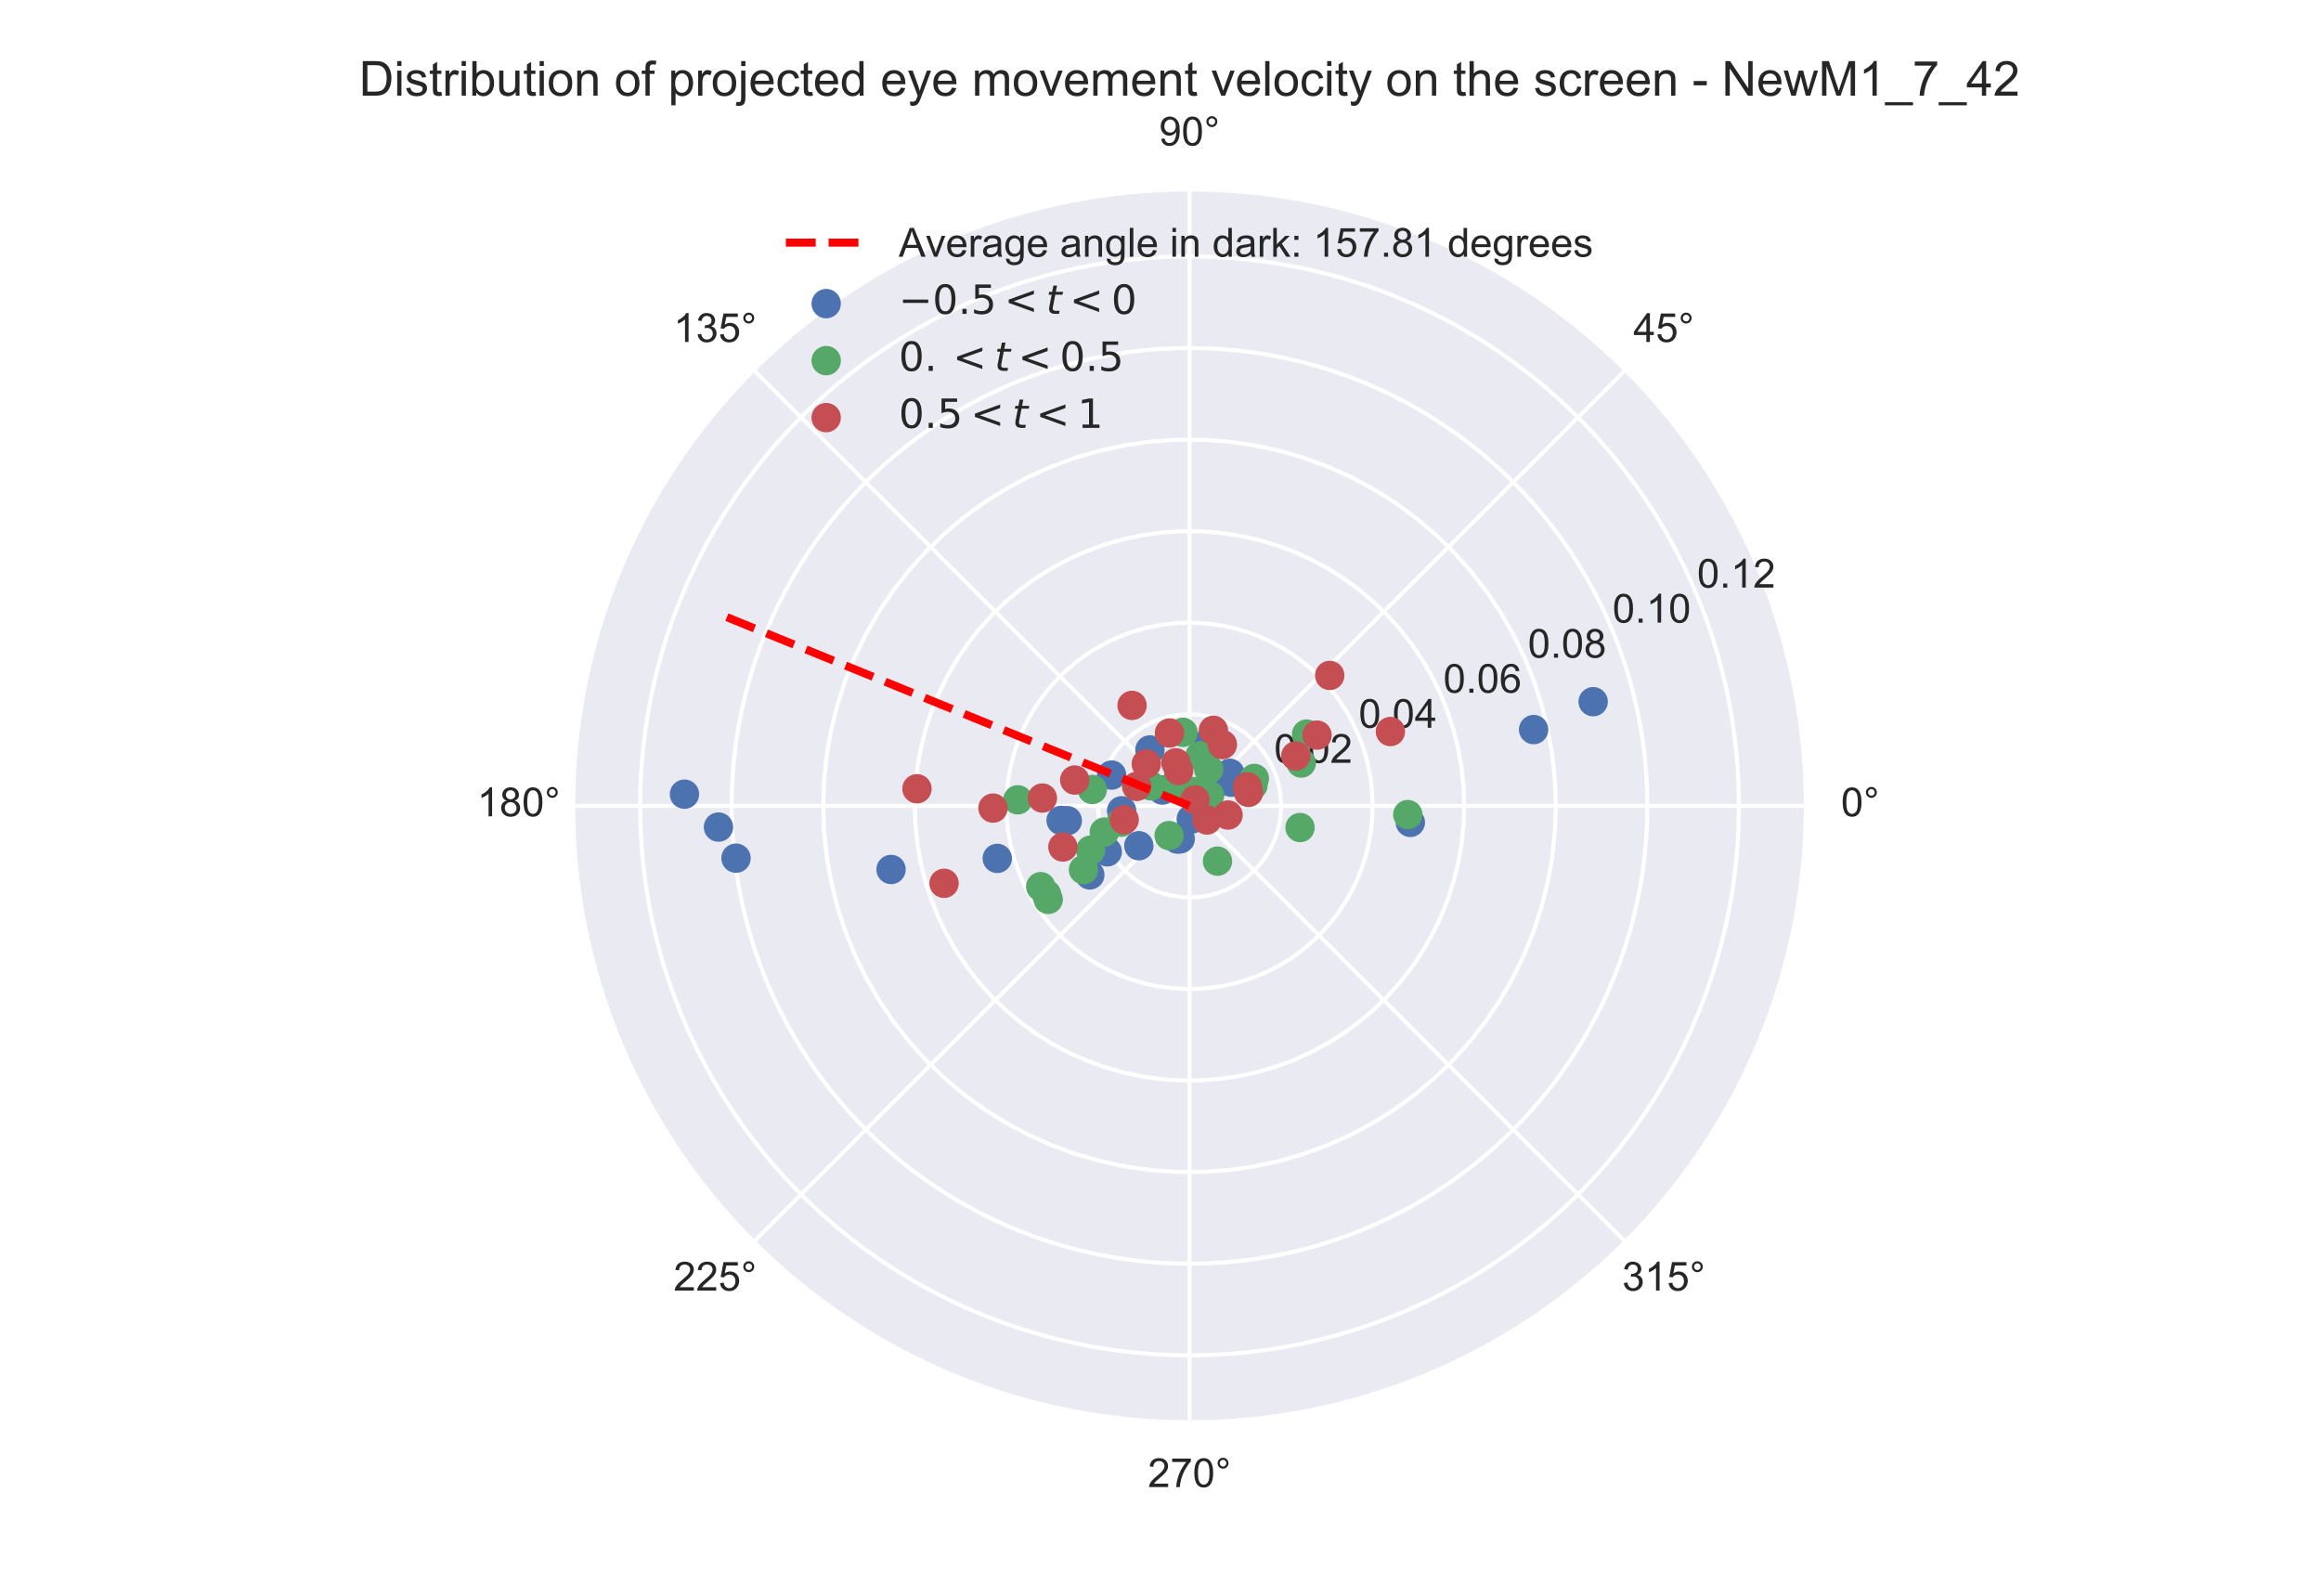 <?xml version="1.0" encoding="utf-8" standalone="no"?>
<!DOCTYPE svg PUBLIC "-//W3C//DTD SVG 1.1//EN"
  "http://www.w3.org/Graphics/SVG/1.1/DTD/svg11.dtd">
<!-- Created with matplotlib (https://matplotlib.org/) -->
<svg height="396pt" version="1.1" viewBox="0 0 576 396" width="576pt" xmlns="http://www.w3.org/2000/svg" xmlns:xlink="http://www.w3.org/1999/xlink">
 <defs>
  <style type="text/css">
*{stroke-linecap:butt;stroke-linejoin:round;}
  </style>
 </defs>
 <g id="figure_1">
  <g id="patch_1">
   <path d="M 0 396 
L 576 396 
L 576 0 
L 0 0 
z
" style="fill:#ffffff;"/>
  </g>
  <g id="axes_1">
   <g id="patch_2">
    <path d="M 447.66 199.98 
C 447.66 179.959 443.716 160.133 436.055 141.636 
C 428.393 123.139 417.162 106.331 403.005 92.174 
C 388.849 78.018 372.041 66.787 353.544 59.125 
C 335.047 51.464 315.221 47.52 295.2 47.52 
C 275.179 47.52 255.353 51.464 236.856 59.125 
C 218.359 66.787 201.551 78.018 187.394 92.174 
C 173.238 106.331 162.007 123.139 154.345 141.636 
C 146.684 160.133 142.74 179.959 142.74 199.98 
C 142.74 220.001 146.684 239.827 154.345 258.324 
C 162.007 276.821 173.238 293.629 187.394 307.786 
C 201.551 321.942 218.359 333.173 236.856 340.835 
C 255.353 348.496 275.179 352.44 295.2 352.44 
C 315.221 352.44 335.047 348.496 353.544 340.835 
C 372.041 333.173 388.849 321.942 403.005 307.786 
C 417.162 293.629 428.393 276.821 436.055 258.324 
C 443.716 239.827 447.66 220.001 447.66 199.98 
M 295.2 199.98 
C 295.2 199.98 295.2 199.98 295.2 199.98 
C 295.2 199.98 295.2 199.98 295.2 199.98 
C 295.2 199.98 295.2 199.98 295.2 199.98 
C 295.2 199.98 295.2 199.98 295.2 199.98 
C 295.2 199.98 295.2 199.98 295.2 199.98 
C 295.2 199.98 295.2 199.98 295.2 199.98 
C 295.2 199.98 295.2 199.98 295.2 199.98 
C 295.2 199.98 295.2 199.98 295.2 199.98 
C 295.2 199.98 295.2 199.98 295.2 199.98 
C 295.2 199.98 295.2 199.98 295.2 199.98 
C 295.2 199.98 295.2 199.98 295.2 199.98 
C 295.2 199.98 295.2 199.98 295.2 199.98 
C 295.2 199.98 295.2 199.98 295.2 199.98 
C 295.2 199.98 295.2 199.98 295.2 199.98 
C 295.2 199.98 295.2 199.98 295.2 199.98 
C 295.2 199.98 295.2 199.98 295.2 199.98 
M 447.66 199.98 
z
" style="fill:#eaeaf2;"/>
   </g>
   <g id="matplotlib.axis_1">
    <g id="xtick_1">
     <g id="line2d_1">
      <path clip-path="url(#p01cfa3b1b4)" d="M 295.2 199.98 
L 447.66 199.98 
" style="fill:none;stroke:#ffffff;stroke-linecap:round;"/>
     </g>
     <g id="text_1">
      <!-- 0° -->
      <defs>
       <path d="M 4.156 35.297 
Q 4.156 48 6.766 55.734 
Q 9.375 63.484 14.516 67.672 
Q 19.672 71.875 27.484 71.875 
Q 33.25 71.875 37.594 69.547 
Q 41.938 67.234 44.766 62.859 
Q 47.609 58.5 49.219 52.219 
Q 50.828 45.953 50.828 35.297 
Q 50.828 22.703 48.234 14.969 
Q 45.656 7.234 40.5 3 
Q 35.359 -1.219 27.484 -1.219 
Q 17.141 -1.219 11.234 6.203 
Q 4.156 15.141 4.156 35.297 
z
M 13.188 35.297 
Q 13.188 17.672 17.312 11.828 
Q 21.438 6 27.484 6 
Q 33.547 6 37.672 11.859 
Q 41.797 17.719 41.797 35.297 
Q 41.797 52.984 37.672 58.781 
Q 33.547 64.594 27.391 64.594 
Q 21.344 64.594 17.719 59.469 
Q 13.188 52.938 13.188 35.297 
z
" id="ArialMT-48"/>
       <path d="M 6.25 59.281 
Q 6.25 64.891 10.219 68.844 
Q 14.203 72.797 19.781 72.797 
Q 25.438 72.797 29.391 68.844 
Q 33.344 64.891 33.344 59.281 
Q 33.344 53.656 29.359 49.672 
Q 25.391 45.703 19.781 45.703 
Q 14.203 45.703 10.219 49.656 
Q 6.25 53.609 6.25 59.281 
z
M 11.578 59.281 
Q 11.578 55.859 13.984 53.438 
Q 16.406 51.031 19.828 51.031 
Q 23.188 51.031 25.609 53.438 
Q 28.031 55.859 28.031 59.281 
Q 28.031 62.703 25.609 65.109 
Q 23.188 67.531 19.828 67.531 
Q 16.406 67.531 13.984 65.109 
Q 11.578 62.703 11.578 59.281 
z
" id="ArialMT-176"/>
      </defs>
      <g style="fill:#262626;" transform="translate(456.88 202.565)scale(0.1 -0.1)">
       <use xlink:href="#ArialMT-48"/>
       <use x="55.615" xlink:href="#ArialMT-176"/>
      </g>
     </g>
    </g>
    <g id="xtick_2">
     <g id="line2d_2">
      <path clip-path="url(#p01cfa3b1b4)" d="M 295.2 199.98 
L 403.005 92.174 
" style="fill:none;stroke:#ffffff;stroke-linecap:round;"/>
     </g>
     <g id="text_2">
      <!-- 45° -->
      <defs>
       <path d="M 32.328 0 
L 32.328 17.141 
L 1.266 17.141 
L 1.266 25.203 
L 33.938 71.578 
L 41.109 71.578 
L 41.109 25.203 
L 50.781 25.203 
L 50.781 17.141 
L 41.109 17.141 
L 41.109 0 
z
M 32.328 25.203 
L 32.328 57.469 
L 9.906 25.203 
z
" id="ArialMT-52"/>
       <path d="M 4.156 18.75 
L 13.375 19.531 
Q 14.406 12.797 18.141 9.391 
Q 21.875 6 27.156 6 
Q 33.5 6 37.891 10.781 
Q 42.281 15.578 42.281 23.484 
Q 42.281 31 38.062 35.344 
Q 33.844 39.703 27 39.703 
Q 22.75 39.703 19.328 37.766 
Q 15.922 35.844 13.969 32.766 
L 5.719 33.844 
L 12.641 70.609 
L 48.25 70.609 
L 48.25 62.203 
L 19.672 62.203 
L 15.828 42.969 
Q 22.266 47.469 29.344 47.469 
Q 38.719 47.469 45.156 40.969 
Q 51.609 34.469 51.609 24.266 
Q 51.609 14.547 45.953 7.469 
Q 39.062 -1.219 27.156 -1.219 
Q 17.391 -1.219 11.203 4.25 
Q 5.031 9.719 4.156 18.75 
z
" id="ArialMT-53"/>
      </defs>
      <g style="fill:#262626;" transform="translate(405.345 84.86)scale(0.1 -0.1)">
       <use xlink:href="#ArialMT-52"/>
       <use x="55.615" xlink:href="#ArialMT-53"/>
       <use x="111.23" xlink:href="#ArialMT-176"/>
      </g>
     </g>
    </g>
    <g id="xtick_3">
     <g id="line2d_3">
      <path clip-path="url(#p01cfa3b1b4)" d="M 295.2 199.98 
L 295.2 47.52 
" style="fill:none;stroke:#ffffff;stroke-linecap:round;"/>
     </g>
     <g id="text_3">
      <!-- 90° -->
      <defs>
       <path d="M 5.469 16.547 
L 13.922 17.328 
Q 14.984 11.375 18.016 8.688 
Q 21.047 6 25.781 6 
Q 29.828 6 32.875 7.859 
Q 35.938 9.719 37.891 12.812 
Q 39.844 15.922 41.156 21.188 
Q 42.484 26.469 42.484 31.938 
Q 42.484 32.516 42.438 33.688 
Q 39.797 29.5 35.234 26.875 
Q 30.672 24.266 25.344 24.266 
Q 16.453 24.266 10.297 30.703 
Q 4.156 37.156 4.156 47.703 
Q 4.156 58.594 10.578 65.234 
Q 17 71.875 26.656 71.875 
Q 33.641 71.875 39.422 68.109 
Q 45.219 64.359 48.219 57.391 
Q 51.219 50.438 51.219 37.25 
Q 51.219 23.531 48.234 15.406 
Q 45.266 7.281 39.375 3.031 
Q 33.5 -1.219 25.594 -1.219 
Q 17.188 -1.219 11.859 3.438 
Q 6.547 8.109 5.469 16.547 
z
M 41.453 48.141 
Q 41.453 55.719 37.422 60.156 
Q 33.406 64.594 27.734 64.594 
Q 21.875 64.594 17.531 59.812 
Q 13.188 55.031 13.188 47.406 
Q 13.188 40.578 17.312 36.297 
Q 21.438 32.031 27.484 32.031 
Q 33.594 32.031 37.516 36.297 
Q 41.453 40.578 41.453 48.141 
z
" id="ArialMT-57"/>
      </defs>
      <g style="fill:#262626;" transform="translate(287.64 36.105)scale(0.1 -0.1)">
       <use xlink:href="#ArialMT-57"/>
       <use x="55.615" xlink:href="#ArialMT-48"/>
       <use x="111.23" xlink:href="#ArialMT-176"/>
      </g>
     </g>
    </g>
    <g id="xtick_4">
     <g id="line2d_4">
      <path clip-path="url(#p01cfa3b1b4)" d="M 295.2 199.98 
L 187.394 92.174 
" style="fill:none;stroke:#ffffff;stroke-linecap:round;"/>
     </g>
     <g id="text_4">
      <!-- 135° -->
      <defs>
       <path d="M 37.25 0 
L 28.469 0 
L 28.469 56 
Q 25.297 52.984 20.141 49.953 
Q 14.984 46.922 10.891 45.406 
L 10.891 53.906 
Q 18.266 57.375 23.781 62.297 
Q 29.297 67.234 31.594 71.875 
L 37.25 71.875 
z
" id="ArialMT-49"/>
       <path d="M 4.203 18.891 
L 12.984 20.062 
Q 14.5 12.594 18.141 9.297 
Q 21.781 6 27 6 
Q 33.203 6 37.469 10.297 
Q 41.75 14.594 41.75 20.953 
Q 41.75 27 37.797 30.922 
Q 33.844 34.859 27.734 34.859 
Q 25.25 34.859 21.531 33.891 
L 22.516 41.609 
Q 23.391 41.5 23.922 41.5 
Q 29.547 41.5 34.031 44.422 
Q 38.531 47.359 38.531 53.469 
Q 38.531 58.297 35.25 61.469 
Q 31.984 64.656 26.812 64.656 
Q 21.688 64.656 18.266 61.422 
Q 14.844 58.203 13.875 51.766 
L 5.078 53.328 
Q 6.688 62.156 12.391 67.016 
Q 18.109 71.875 26.609 71.875 
Q 32.469 71.875 37.391 69.359 
Q 42.328 66.844 44.938 62.5 
Q 47.562 58.156 47.562 53.266 
Q 47.562 48.641 45.062 44.828 
Q 42.578 41.016 37.703 38.766 
Q 44.047 37.312 47.562 32.688 
Q 51.078 28.078 51.078 21.141 
Q 51.078 11.766 44.234 5.25 
Q 37.406 -1.266 26.953 -1.266 
Q 17.531 -1.266 11.297 4.344 
Q 5.078 9.969 4.203 18.891 
z
" id="ArialMT-51"/>
      </defs>
      <g style="fill:#262626;" transform="translate(167.154 84.86)scale(0.1 -0.1)">
       <use xlink:href="#ArialMT-49"/>
       <use x="55.615" xlink:href="#ArialMT-51"/>
       <use x="111.23" xlink:href="#ArialMT-53"/>
       <use x="166.846" xlink:href="#ArialMT-176"/>
      </g>
     </g>
    </g>
    <g id="xtick_5">
     <g id="line2d_5">
      <path clip-path="url(#p01cfa3b1b4)" d="M 295.2 199.98 
L 142.74 199.98 
" style="fill:none;stroke:#ffffff;stroke-linecap:round;"/>
     </g>
     <g id="text_5">
      <!-- 180° -->
      <defs>
       <path d="M 17.672 38.812 
Q 12.203 40.828 9.562 44.531 
Q 6.938 48.25 6.938 53.422 
Q 6.938 61.234 12.547 66.547 
Q 18.172 71.875 27.484 71.875 
Q 36.859 71.875 42.578 66.422 
Q 48.297 60.984 48.297 53.172 
Q 48.297 48.188 45.672 44.5 
Q 43.062 40.828 37.75 38.812 
Q 44.344 36.672 47.781 31.875 
Q 51.219 27.094 51.219 20.453 
Q 51.219 11.281 44.719 5.031 
Q 38.234 -1.219 27.641 -1.219 
Q 17.047 -1.219 10.547 5.047 
Q 4.047 11.328 4.047 20.703 
Q 4.047 27.688 7.594 32.391 
Q 11.141 37.109 17.672 38.812 
z
M 15.922 53.719 
Q 15.922 48.641 19.188 45.406 
Q 22.469 42.188 27.688 42.188 
Q 32.766 42.188 36.016 45.375 
Q 39.266 48.578 39.266 53.219 
Q 39.266 58.062 35.906 61.359 
Q 32.562 64.656 27.594 64.656 
Q 22.562 64.656 19.234 61.422 
Q 15.922 58.203 15.922 53.719 
z
M 13.094 20.656 
Q 13.094 16.891 14.875 13.375 
Q 16.656 9.859 20.172 7.922 
Q 23.688 6 27.734 6 
Q 34.031 6 38.125 10.047 
Q 42.234 14.109 42.234 20.359 
Q 42.234 26.703 38.016 30.859 
Q 33.797 35.016 27.438 35.016 
Q 21.234 35.016 17.156 30.906 
Q 13.094 26.812 13.094 20.656 
z
" id="ArialMT-56"/>
      </defs>
      <g style="fill:#262626;" transform="translate(118.399 202.565)scale(0.1 -0.1)">
       <use xlink:href="#ArialMT-49"/>
       <use x="55.615" xlink:href="#ArialMT-56"/>
       <use x="111.23" xlink:href="#ArialMT-48"/>
       <use x="166.846" xlink:href="#ArialMT-176"/>
      </g>
     </g>
    </g>
    <g id="xtick_6">
     <g id="line2d_6">
      <path clip-path="url(#p01cfa3b1b4)" d="M 295.2 199.98 
L 187.394 307.786 
" style="fill:none;stroke:#ffffff;stroke-linecap:round;"/>
     </g>
     <g id="text_6">
      <!-- 225° -->
      <defs>
       <path d="M 50.344 8.453 
L 50.344 0 
L 3.031 0 
Q 2.938 3.172 4.047 6.109 
Q 5.859 10.938 9.828 15.625 
Q 13.812 20.312 21.344 26.469 
Q 33.016 36.031 37.109 41.625 
Q 41.219 47.219 41.219 52.203 
Q 41.219 57.422 37.469 61 
Q 33.734 64.594 27.734 64.594 
Q 21.391 64.594 17.578 60.781 
Q 13.766 56.984 13.719 50.25 
L 4.688 51.172 
Q 5.609 61.281 11.656 66.578 
Q 17.719 71.875 27.938 71.875 
Q 38.234 71.875 44.234 66.156 
Q 50.25 60.453 50.25 52 
Q 50.25 47.703 48.484 43.547 
Q 46.734 39.406 42.656 34.812 
Q 38.578 30.219 29.109 22.219 
Q 21.188 15.578 18.938 13.203 
Q 16.703 10.844 15.234 8.453 
z
" id="ArialMT-50"/>
      </defs>
      <g style="fill:#262626;" transform="translate(167.154 320.27)scale(0.1 -0.1)">
       <use xlink:href="#ArialMT-50"/>
       <use x="55.615" xlink:href="#ArialMT-50"/>
       <use x="111.23" xlink:href="#ArialMT-53"/>
       <use x="166.846" xlink:href="#ArialMT-176"/>
      </g>
     </g>
    </g>
    <g id="xtick_7">
     <g id="line2d_7">
      <path clip-path="url(#p01cfa3b1b4)" d="M 295.2 199.98 
L 295.2 352.44 
" style="fill:none;stroke:#ffffff;stroke-linecap:round;"/>
     </g>
     <g id="text_7">
      <!-- 270° -->
      <defs>
       <path d="M 4.734 62.203 
L 4.734 70.656 
L 51.078 70.656 
L 51.078 63.812 
Q 44.234 56.547 37.516 44.484 
Q 30.812 32.422 27.156 19.672 
Q 24.516 10.688 23.781 0 
L 14.75 0 
Q 14.891 8.453 18.062 20.406 
Q 21.234 32.375 27.172 43.484 
Q 33.109 54.594 39.797 62.203 
z
" id="ArialMT-55"/>
      </defs>
      <g style="fill:#262626;" transform="translate(284.859 369.025)scale(0.1 -0.1)">
       <use xlink:href="#ArialMT-50"/>
       <use x="55.615" xlink:href="#ArialMT-55"/>
       <use x="111.23" xlink:href="#ArialMT-48"/>
       <use x="166.846" xlink:href="#ArialMT-176"/>
      </g>
     </g>
    </g>
    <g id="xtick_8">
     <g id="line2d_8">
      <path clip-path="url(#p01cfa3b1b4)" d="M 295.2 199.98 
L 403.005 307.786 
" style="fill:none;stroke:#ffffff;stroke-linecap:round;"/>
     </g>
     <g id="text_8">
      <!-- 315° -->
      <g style="fill:#262626;" transform="translate(402.564 320.27)scale(0.1 -0.1)">
       <use xlink:href="#ArialMT-51"/>
       <use x="55.615" xlink:href="#ArialMT-49"/>
       <use x="111.23" xlink:href="#ArialMT-53"/>
       <use x="166.846" xlink:href="#ArialMT-176"/>
      </g>
     </g>
    </g>
   </g>
   <g id="matplotlib.axis_2">
    <g id="ytick_1">
     <g id="line2d_9">
      <path clip-path="url(#p01cfa3b1b4)" d="M 317.925 199.98 
L 317.8 197.605 
L 317.428 195.255 
L 316.813 192.958 
L 315.96 190.737 
L 314.88 188.618 
L 313.585 186.623 
L 312.088 184.774 
L 310.406 183.092 
L 308.557 181.595 
L 306.562 180.3 
L 304.443 179.22 
L 302.222 178.367 
L 299.925 177.752 
L 297.575 177.38 
L 295.2 177.255 
L 292.825 177.38 
L 290.475 177.752 
L 288.178 178.367 
L 285.957 179.22 
L 283.838 180.3 
L 281.843 181.595 
L 279.994 183.092 
L 278.312 184.774 
L 276.815 186.623 
L 275.52 188.618 
L 274.44 190.737 
L 273.587 192.958 
L 272.972 195.255 
L 272.6 197.605 
L 272.475 199.98 
L 272.6 202.355 
L 272.972 204.705 
L 273.587 207.002 
L 274.44 209.223 
L 275.52 211.342 
L 276.815 213.337 
L 278.312 215.186 
L 279.994 216.868 
L 281.843 218.365 
L 283.838 219.66 
L 285.957 220.74 
L 288.178 221.593 
L 290.475 222.208 
L 292.825 222.58 
L 295.2 222.705 
L 297.575 222.58 
L 299.925 222.208 
L 302.222 221.593 
L 304.443 220.74 
L 306.562 219.66 
L 308.557 218.365 
L 310.406 216.868 
L 312.088 215.186 
L 313.585 213.337 
L 314.88 211.342 
L 315.96 209.223 
L 316.813 207.002 
L 317.428 204.705 
L 317.8 202.355 
L 317.925 199.98 
L 317.925 199.98 
" style="fill:none;stroke:#ffffff;stroke-linecap:round;"/>
     </g>
     <g id="text_9">
      <!-- 0.02 -->
      <defs>
       <path d="M 9.078 0 
L 9.078 10.016 
L 19.094 10.016 
L 19.094 0 
z
" id="ArialMT-46"/>
      </defs>
      <g style="fill:#262626;" transform="translate(316.195 189.296)scale(0.1 -0.1)">
       <use xlink:href="#ArialMT-48"/>
       <use x="55.615" xlink:href="#ArialMT-46"/>
       <use x="83.398" xlink:href="#ArialMT-48"/>
       <use x="139.014" xlink:href="#ArialMT-50"/>
      </g>
     </g>
    </g>
    <g id="ytick_2">
     <g id="line2d_10">
      <path clip-path="url(#p01cfa3b1b4)" d="M 340.65 199.98 
L 340.539 196.81 
L 340.207 193.655 
L 339.656 190.53 
L 338.889 187.452 
L 337.909 184.435 
L 336.72 181.494 
L 335.33 178.643 
L 333.744 175.895 
L 331.97 173.265 
L 330.016 170.766 
L 327.894 168.408 
L 325.612 166.204 
L 323.182 164.165 
L 320.615 162.301 
L 317.925 160.619 
L 315.124 159.13 
L 312.226 157.84 
L 309.245 156.755 
L 306.195 155.88 
L 303.092 155.221 
L 299.951 154.779 
L 296.786 154.558 
L 293.614 154.558 
L 290.449 154.779 
L 287.308 155.221 
L 284.205 155.88 
L 281.155 156.755 
L 278.174 157.84 
L 275.276 159.13 
L 272.475 160.619 
L 269.785 162.301 
L 267.218 164.165 
L 264.788 166.204 
L 262.506 168.408 
L 260.384 170.766 
L 258.43 173.265 
L 256.656 175.895 
L 255.07 178.643 
L 253.68 181.494 
L 252.491 184.435 
L 251.511 187.452 
L 250.744 190.53 
L 250.193 193.655 
L 249.861 196.81 
L 249.75 199.98 
L 249.861 203.15 
L 250.193 206.305 
L 250.744 209.43 
L 251.511 212.508 
L 252.491 215.525 
L 253.68 218.466 
L 255.07 221.317 
L 256.656 224.065 
L 258.43 226.695 
L 260.384 229.194 
L 262.506 231.552 
L 264.788 233.756 
L 267.218 235.795 
L 269.785 237.659 
L 272.475 239.341 
L 275.276 240.83 
L 278.174 242.12 
L 281.155 243.205 
L 284.205 244.08 
L 287.308 244.739 
L 290.449 245.181 
L 293.614 245.402 
L 296.786 245.402 
L 299.951 245.181 
L 303.092 244.739 
L 306.195 244.08 
L 309.245 243.205 
L 312.226 242.12 
L 315.124 240.83 
L 317.925 239.341 
L 320.615 237.659 
L 323.182 235.795 
L 325.612 233.756 
L 327.894 231.552 
L 330.016 229.194 
L 331.97 226.695 
L 333.744 224.065 
L 335.33 221.317 
L 336.72 218.466 
L 337.909 215.525 
L 338.889 212.508 
L 339.656 209.43 
L 340.207 206.305 
L 340.539 203.15 
L 340.65 199.98 
L 340.65 199.98 
" style="fill:none;stroke:#ffffff;stroke-linecap:round;"/>
     </g>
     <g id="text_10">
      <!-- 0.04 -->
      <g style="fill:#262626;" transform="translate(337.19 180.6)scale(0.1 -0.1)">
       <use xlink:href="#ArialMT-48"/>
       <use x="55.615" xlink:href="#ArialMT-46"/>
       <use x="83.398" xlink:href="#ArialMT-48"/>
       <use x="139.014" xlink:href="#ArialMT-52"/>
      </g>
     </g>
    </g>
    <g id="ytick_3">
     <g id="line2d_11">
      <path clip-path="url(#p01cfa3b1b4)" d="M 363.375 199.98 
L 363.208 195.224 
L 362.711 190.492 
L 361.885 185.806 
L 360.734 181.189 
L 359.263 176.663 
L 357.481 172.251 
L 355.395 167.974 
L 353.015 163.853 
L 350.354 159.908 
L 347.425 156.158 
L 344.241 152.622 
L 340.818 149.316 
L 337.172 146.258 
L 333.323 143.461 
L 329.287 140.939 
L 325.086 138.705 
L 320.739 136.77 
L 316.267 135.142 
L 311.693 133.831 
L 307.038 132.841 
L 302.326 132.179 
L 297.579 131.847 
L 292.821 131.847 
L 288.074 132.179 
L 283.362 132.841 
L 278.707 133.831 
L 274.133 135.142 
L 269.661 136.77 
L 265.314 138.705 
L 261.113 140.939 
L 257.077 143.461 
L 253.228 146.258 
L 249.582 149.316 
L 246.159 152.622 
L 242.975 156.158 
L 240.046 159.908 
L 237.385 163.853 
L 235.005 167.974 
L 232.919 172.251 
L 231.137 176.663 
L 229.666 181.189 
L 228.515 185.806 
L 227.689 190.492 
L 227.192 195.224 
L 227.025 199.98 
L 227.192 204.736 
L 227.689 209.468 
L 228.515 214.154 
L 229.666 218.771 
L 231.137 223.297 
L 232.919 227.709 
L 235.005 231.986 
L 237.385 236.107 
L 240.046 240.052 
L 242.975 243.802 
L 246.159 247.338 
L 249.582 250.644 
L 253.228 253.702 
L 257.077 256.499 
L 261.113 259.021 
L 265.314 261.255 
L 269.661 263.19 
L 274.133 264.818 
L 278.707 266.129 
L 283.362 267.119 
L 288.074 267.781 
L 292.821 268.113 
L 297.579 268.113 
L 302.326 267.781 
L 307.038 267.119 
L 311.693 266.129 
L 316.267 264.818 
L 320.739 263.19 
L 325.086 261.255 
L 329.287 259.021 
L 333.323 256.499 
L 337.172 253.702 
L 340.818 250.644 
L 344.241 247.338 
L 347.425 243.802 
L 350.354 240.052 
L 353.015 236.107 
L 355.395 231.986 
L 357.481 227.709 
L 359.263 223.297 
L 360.734 218.771 
L 361.885 214.154 
L 362.711 209.468 
L 363.208 204.736 
L 363.375 199.98 
L 363.375 199.98 
" style="fill:none;stroke:#ffffff;stroke-linecap:round;"/>
     </g>
     <g id="text_11">
      <!-- 0.06 -->
      <defs>
       <path d="M 49.75 54.047 
L 41.016 53.375 
Q 39.844 58.547 37.703 60.891 
Q 34.125 64.656 28.906 64.656 
Q 24.703 64.656 21.531 62.312 
Q 17.391 59.281 14.984 53.469 
Q 12.594 47.656 12.5 36.922 
Q 15.672 41.75 20.266 44.094 
Q 24.859 46.438 29.891 46.438 
Q 38.672 46.438 44.844 39.969 
Q 51.031 33.5 51.031 23.25 
Q 51.031 16.5 48.125 10.719 
Q 45.219 4.938 40.141 1.859 
Q 35.062 -1.219 28.609 -1.219 
Q 17.625 -1.219 10.688 6.859 
Q 3.766 14.938 3.766 33.5 
Q 3.766 54.25 11.422 63.672 
Q 18.109 71.875 29.438 71.875 
Q 37.891 71.875 43.281 67.141 
Q 48.688 62.406 49.75 54.047 
z
M 13.875 23.188 
Q 13.875 18.656 15.797 14.5 
Q 17.719 10.359 21.188 8.172 
Q 24.656 6 28.469 6 
Q 34.031 6 38.031 10.484 
Q 42.047 14.984 42.047 22.703 
Q 42.047 30.125 38.078 34.391 
Q 34.125 38.672 28.125 38.672 
Q 22.172 38.672 18.016 34.391 
Q 13.875 30.125 13.875 23.188 
z
" id="ArialMT-54"/>
      </defs>
      <g style="fill:#262626;" transform="translate(358.185 171.903)scale(0.1 -0.1)">
       <use xlink:href="#ArialMT-48"/>
       <use x="55.615" xlink:href="#ArialMT-46"/>
       <use x="83.398" xlink:href="#ArialMT-48"/>
       <use x="139.014" xlink:href="#ArialMT-54"/>
      </g>
     </g>
    </g>
    <g id="ytick_4">
     <g id="line2d_12">
      <path clip-path="url(#p01cfa3b1b4)" d="M 386.099 199.98 
L 385.878 193.639 
L 385.215 187.329 
L 384.113 181.081 
L 382.578 174.925 
L 380.617 168.891 
L 378.241 163.008 
L 375.459 157.305 
L 372.287 151.811 
L 368.739 146.551 
L 364.833 141.551 
L 360.588 136.836 
L 356.024 132.429 
L 351.163 128.35 
L 346.03 124.621 
L 340.65 121.259 
L 335.048 118.28 
L 329.251 115.7 
L 323.289 113.53 
L 317.191 111.781 
L 310.985 110.462 
L 304.702 109.579 
L 298.372 109.136 
L 292.028 109.136 
L 285.698 109.579 
L 279.415 110.462 
L 273.209 111.781 
L 267.111 113.53 
L 261.149 115.7 
L 255.352 118.28 
L 249.75 121.259 
L 244.37 124.621 
L 239.237 128.35 
L 234.376 132.429 
L 229.812 136.836 
L 225.567 141.551 
L 221.661 146.551 
L 218.113 151.811 
L 214.941 157.305 
L 212.159 163.008 
L 209.783 168.891 
L 207.822 174.925 
L 206.287 181.081 
L 205.185 187.329 
L 204.522 193.639 
L 204.301 199.98 
L 204.522 206.321 
L 205.185 212.631 
L 206.287 218.879 
L 207.822 225.035 
L 209.783 231.069 
L 212.159 236.952 
L 214.941 242.655 
L 218.113 248.149 
L 221.661 253.409 
L 225.567 258.409 
L 229.812 263.124 
L 234.376 267.531 
L 239.237 271.61 
L 244.37 275.339 
L 249.75 278.701 
L 255.352 281.68 
L 261.149 284.26 
L 267.111 286.43 
L 273.209 288.179 
L 279.415 289.498 
L 285.698 290.381 
L 292.028 290.824 
L 298.372 290.824 
L 304.702 290.381 
L 310.985 289.498 
L 317.191 288.179 
L 323.289 286.43 
L 329.251 284.26 
L 335.048 281.68 
L 340.65 278.701 
L 346.03 275.339 
L 351.163 271.61 
L 356.024 267.531 
L 360.588 263.124 
L 364.833 258.409 
L 368.739 253.409 
L 372.287 248.149 
L 375.459 242.655 
L 378.241 236.952 
L 380.617 231.069 
L 382.578 225.035 
L 384.113 218.879 
L 385.215 212.631 
L 385.878 206.321 
L 386.099 199.98 
L 386.099 199.98 
" style="fill:none;stroke:#ffffff;stroke-linecap:round;"/>
     </g>
     <g id="text_12">
      <!-- 0.08 -->
      <g style="fill:#262626;" transform="translate(379.18 163.207)scale(0.1 -0.1)">
       <use xlink:href="#ArialMT-48"/>
       <use x="55.615" xlink:href="#ArialMT-46"/>
       <use x="83.398" xlink:href="#ArialMT-48"/>
       <use x="139.014" xlink:href="#ArialMT-56"/>
      </g>
     </g>
    </g>
    <g id="ytick_5">
     <g id="line2d_13">
      <path clip-path="url(#p01cfa3b1b4)" d="M 408.824 199.98 
L 408.755 196.015 
L 408.547 192.054 
L 408.202 188.103 
L 407.718 184.167 
L 407.098 180.249 
L 406.341 176.356 
L 405.449 172.492 
L 404.423 168.661 
L 403.263 164.868 
L 401.972 161.118 
L 400.551 157.416 
L 399.001 153.765 
L 397.325 150.17 
L 395.524 146.637 
L 393.601 143.168 
L 391.559 139.768 
L 389.399 136.442 
L 387.124 133.193 
L 384.737 130.026 
L 382.241 126.944 
L 379.639 123.951 
L 376.934 121.05 
L 374.13 118.246 
L 371.229 115.541 
L 368.236 112.939 
L 365.154 110.443 
L 361.987 108.056 
L 358.738 105.781 
L 355.412 103.621 
L 352.012 101.579 
L 348.543 99.656 
L 345.01 97.855 
L 341.415 96.179 
L 337.764 94.629 
L 334.062 93.208 
L 330.312 91.917 
L 326.519 90.757 
L 322.688 89.731 
L 318.824 88.839 
L 314.931 88.082 
L 311.013 87.462 
L 307.077 86.978 
L 303.126 86.633 
L 299.165 86.425 
L 295.2 86.356 
L 291.235 86.425 
L 287.274 86.633 
L 283.323 86.978 
L 279.387 87.462 
L 275.469 88.082 
L 271.576 88.839 
L 267.712 89.731 
L 263.881 90.757 
L 260.088 91.917 
L 256.338 93.208 
L 252.636 94.629 
L 248.985 96.179 
L 245.39 97.855 
L 241.857 99.656 
L 238.388 101.579 
L 234.988 103.621 
L 231.662 105.781 
L 228.413 108.056 
L 225.246 110.443 
L 222.164 112.939 
L 219.171 115.541 
L 216.27 118.246 
L 213.466 121.05 
L 210.761 123.951 
L 208.159 126.944 
L 205.663 130.026 
L 203.276 133.193 
L 201.001 136.442 
L 198.841 139.768 
L 196.799 143.168 
L 194.876 146.637 
L 193.075 150.17 
L 191.399 153.765 
L 189.849 157.416 
L 188.428 161.118 
L 187.137 164.868 
L 185.977 168.661 
L 184.951 172.492 
L 184.059 176.356 
L 183.302 180.249 
L 182.682 184.167 
L 182.198 188.103 
L 181.853 192.054 
L 181.645 196.015 
L 181.576 199.98 
L 181.645 203.945 
L 181.853 207.906 
L 182.198 211.857 
L 182.682 215.793 
L 183.302 219.711 
L 184.059 223.604 
L 184.951 227.468 
L 185.977 231.299 
L 187.137 235.092 
L 188.428 238.842 
L 189.849 242.544 
L 191.399 246.195 
L 193.075 249.79 
L 194.876 253.323 
L 196.799 256.792 
L 198.841 260.192 
L 201.001 263.518 
L 203.276 266.767 
L 205.663 269.934 
L 208.159 273.016 
L 210.761 276.009 
L 213.466 278.91 
L 216.27 281.714 
L 219.171 284.419 
L 222.164 287.021 
L 225.246 289.517 
L 228.413 291.904 
L 231.662 294.179 
L 234.988 296.339 
L 238.388 298.381 
L 241.857 300.304 
L 245.39 302.105 
L 248.985 303.781 
L 252.636 305.331 
L 256.338 306.752 
L 260.088 308.043 
L 263.881 309.203 
L 267.712 310.229 
L 271.576 311.121 
L 275.469 311.878 
L 279.387 312.498 
L 283.323 312.982 
L 287.274 313.327 
L 291.235 313.535 
L 295.2 313.604 
L 299.165 313.535 
L 303.126 313.327 
L 307.077 312.982 
L 311.013 312.498 
L 314.931 311.878 
L 318.824 311.121 
L 322.688 310.229 
L 326.519 309.203 
L 330.312 308.043 
L 334.062 306.752 
L 337.764 305.331 
L 341.415 303.781 
L 345.01 302.105 
L 348.543 300.304 
L 352.012 298.381 
L 355.412 296.339 
L 358.738 294.179 
L 361.987 291.904 
L 365.154 289.517 
L 368.236 287.021 
L 371.229 284.419 
L 374.13 281.714 
L 376.934 278.91 
L 379.639 276.009 
L 382.241 273.016 
L 384.737 269.934 
L 387.124 266.767 
L 389.399 263.518 
L 391.559 260.192 
L 393.601 256.792 
L 395.524 253.323 
L 397.325 249.79 
L 399.001 246.195 
L 400.551 242.544 
L 401.972 238.842 
L 403.263 235.092 
L 404.423 231.299 
L 405.449 227.468 
L 406.341 223.604 
L 407.098 219.711 
L 407.718 215.793 
L 408.202 211.857 
L 408.547 207.906 
L 408.755 203.945 
L 408.824 199.98 
L 408.824 199.98 
" style="fill:none;stroke:#ffffff;stroke-linecap:round;"/>
     </g>
     <g id="text_13">
      <!-- 0.10 -->
      <g style="fill:#262626;" transform="translate(400.175 154.51)scale(0.1 -0.1)">
       <use xlink:href="#ArialMT-48"/>
       <use x="55.615" xlink:href="#ArialMT-46"/>
       <use x="83.398" xlink:href="#ArialMT-49"/>
       <use x="139.014" xlink:href="#ArialMT-48"/>
      </g>
     </g>
    </g>
    <g id="ytick_6">
     <g id="line2d_14">
      <path clip-path="url(#p01cfa3b1b4)" d="M 431.549 199.98 
L 431.466 195.221 
L 431.217 190.469 
L 430.802 185.728 
L 430.222 181.004 
L 429.478 176.303 
L 428.569 171.631 
L 427.499 166.994 
L 426.267 162.397 
L 424.876 157.846 
L 423.326 153.346 
L 421.621 148.903 
L 419.761 144.522 
L 417.75 140.209 
L 415.589 135.968 
L 413.282 131.805 
L 410.831 127.726 
L 408.238 123.735 
L 405.509 119.836 
L 402.644 116.035 
L 399.649 112.337 
L 396.527 108.745 
L 393.281 105.264 
L 389.916 101.899 
L 386.435 98.653 
L 382.843 95.531 
L 379.145 92.536 
L 375.344 89.671 
L 371.445 86.942 
L 367.454 84.349 
L 363.375 81.898 
L 359.212 79.591 
L 354.971 77.43 
L 350.658 75.419 
L 346.277 73.559 
L 341.834 71.854 
L 337.334 70.304 
L 332.783 68.913 
L 328.186 67.681 
L 323.549 66.611 
L 318.877 65.702 
L 314.176 64.958 
L 309.452 64.378 
L 304.711 63.963 
L 299.959 63.714 
L 295.2 63.631 
L 290.441 63.714 
L 285.689 63.963 
L 280.948 64.378 
L 276.224 64.958 
L 271.523 65.702 
L 266.851 66.611 
L 262.214 67.681 
L 257.617 68.913 
L 253.066 70.304 
L 248.566 71.854 
L 244.123 73.559 
L 239.742 75.419 
L 235.429 77.43 
L 231.188 79.591 
L 227.025 81.898 
L 222.946 84.349 
L 218.955 86.942 
L 215.056 89.671 
L 211.255 92.536 
L 207.557 95.531 
L 203.965 98.653 
L 200.484 101.899 
L 197.119 105.264 
L 193.873 108.745 
L 190.751 112.337 
L 187.756 116.035 
L 184.891 119.836 
L 182.162 123.735 
L 179.569 127.726 
L 177.118 131.805 
L 174.811 135.968 
L 172.65 140.209 
L 170.639 144.522 
L 168.779 148.903 
L 167.074 153.346 
L 165.524 157.846 
L 164.133 162.397 
L 162.901 166.994 
L 161.831 171.631 
L 160.922 176.303 
L 160.178 181.004 
L 159.598 185.728 
L 159.183 190.469 
L 158.934 195.221 
L 158.851 199.98 
L 158.934 204.739 
L 159.183 209.491 
L 159.598 214.232 
L 160.178 218.956 
L 160.922 223.657 
L 161.831 228.329 
L 162.901 232.966 
L 164.133 237.563 
L 165.524 242.114 
L 167.074 246.614 
L 168.779 251.057 
L 170.639 255.438 
L 172.65 259.751 
L 174.811 263.992 
L 177.118 268.155 
L 179.569 272.234 
L 182.162 276.225 
L 184.891 280.124 
L 187.756 283.925 
L 190.751 287.623 
L 193.873 291.215 
L 197.119 294.696 
L 200.484 298.061 
L 203.965 301.307 
L 207.557 304.429 
L 211.255 307.424 
L 215.056 310.289 
L 218.955 313.018 
L 222.946 315.611 
L 227.025 318.062 
L 231.188 320.369 
L 235.429 322.53 
L 239.742 324.541 
L 244.123 326.401 
L 248.566 328.106 
L 253.066 329.656 
L 257.617 331.047 
L 262.214 332.279 
L 266.851 333.349 
L 271.523 334.258 
L 276.224 335.002 
L 280.948 335.582 
L 285.689 335.997 
L 290.441 336.246 
L 295.2 336.329 
L 299.959 336.246 
L 304.711 335.997 
L 309.452 335.582 
L 314.176 335.002 
L 318.877 334.258 
L 323.549 333.349 
L 328.186 332.279 
L 332.783 331.047 
L 337.334 329.656 
L 341.834 328.106 
L 346.277 326.401 
L 350.658 324.541 
L 354.971 322.53 
L 359.212 320.369 
L 363.375 318.062 
L 367.454 315.611 
L 371.445 313.018 
L 375.344 310.289 
L 379.145 307.424 
L 382.843 304.429 
L 386.435 301.307 
L 389.916 298.061 
L 393.281 294.696 
L 396.527 291.215 
L 399.649 287.623 
L 402.644 283.925 
L 405.509 280.124 
L 408.238 276.225 
L 410.831 272.234 
L 413.282 268.155 
L 415.589 263.992 
L 417.75 259.751 
L 419.761 255.438 
L 421.621 251.057 
L 423.326 246.614 
L 424.876 242.114 
L 426.267 237.563 
L 427.499 232.966 
L 428.569 228.329 
L 429.478 223.657 
L 430.222 218.956 
L 430.802 214.232 
L 431.217 209.491 
L 431.466 204.739 
L 431.549 199.98 
L 431.549 199.98 
" style="fill:none;stroke:#ffffff;stroke-linecap:round;"/>
     </g>
     <g id="text_14">
      <!-- 0.12 -->
      <g style="fill:#262626;" transform="translate(421.17 145.814)scale(0.1 -0.1)">
       <use xlink:href="#ArialMT-48"/>
       <use x="55.615" xlink:href="#ArialMT-46"/>
       <use x="83.398" xlink:href="#ArialMT-49"/>
       <use x="139.014" xlink:href="#ArialMT-50"/>
      </g>
     </g>
    </g>
   </g>
   <g id="PathCollection_1">
    <defs>
     <path d="M 0 3.5 
C 0.928 3.5 1.819 3.131 2.475 2.475 
C 3.131 1.819 3.5 0.928 3.5 0 
C 3.5 -0.928 3.131 -1.819 2.475 -2.475 
C 1.819 -3.131 0.928 -3.5 0 -3.5 
C -0.928 -3.5 -1.819 -3.131 -2.475 -2.475 
C -3.131 -1.819 -3.5 -0.928 -3.5 0 
C -3.5 0.928 -3.131 1.819 -2.475 2.475 
C -1.819 3.131 -0.928 3.5 0 3.5 
z
" id="m23a6e58e7a" style="stroke:#4c72b0;stroke-width:0.3;"/>
    </defs>
    <g clip-path="url(#p01cfa3b1b4)">
     <use style="fill:#4c72b0;stroke:#4c72b0;stroke-width:0.3;" x="295.625" xlink:href="#m23a6e58e7a" y="203.288"/>
     <use style="fill:#4c72b0;stroke:#4c72b0;stroke-width:0.3;" x="292.884" xlink:href="#m23a6e58e7a" y="208.165"/>
     <use style="fill:#4c72b0;stroke:#4c72b0;stroke-width:0.3;" x="274.789" xlink:href="#m23a6e58e7a" y="211.385"/>
     <use style="fill:#4c72b0;stroke:#4c72b0;stroke-width:0.3;" x="270.452" xlink:href="#m23a6e58e7a" y="217.113"/>
     <use style="fill:#4c72b0;stroke:#4c72b0;stroke-width:0.3;" x="292.188" xlink:href="#m23a6e58e7a" y="208.223"/>
     <use style="fill:#4c72b0;stroke:#4c72b0;stroke-width:0.3;" x="247.494" xlink:href="#m23a6e58e7a" y="213.018"/>
     <use style="fill:#4c72b0;stroke:#4c72b0;stroke-width:0.3;" x="182.66" xlink:href="#m23a6e58e7a" y="212.958"/>
     <use style="fill:#4c72b0;stroke:#4c72b0;stroke-width:0.3;" x="305.569" xlink:href="#m23a6e58e7a" y="194.118"/>
     <use style="fill:#4c72b0;stroke:#4c72b0;stroke-width:0.3;" x="263.34" xlink:href="#m23a6e58e7a" y="203.589"/>
     <use style="fill:#4c72b0;stroke:#4c72b0;stroke-width:0.3;" x="349.995" xlink:href="#m23a6e58e7a" y="204.083"/>
     <use style="fill:#4c72b0;stroke:#4c72b0;stroke-width:0.3;" x="282.623" xlink:href="#m23a6e58e7a" y="209.874"/>
     <use style="fill:#4c72b0;stroke:#4c72b0;stroke-width:0.3;" x="221.135" xlink:href="#m23a6e58e7a" y="215.768"/>
     <use style="fill:#4c72b0;stroke:#4c72b0;stroke-width:0.3;" x="264.872" xlink:href="#m23a6e58e7a" y="203.658"/>
     <use style="fill:#4c72b0;stroke:#4c72b0;stroke-width:0.3;" x="305.221" xlink:href="#m23a6e58e7a" y="191.903"/>
     <use style="fill:#4c72b0;stroke:#4c72b0;stroke-width:0.3;" x="285.381" xlink:href="#m23a6e58e7a" y="186.1"/>
     <use style="fill:#4c72b0;stroke:#4c72b0;stroke-width:0.3;" x="178.303" xlink:href="#m23a6e58e7a" y="205.247"/>
     <use style="fill:#4c72b0;stroke:#4c72b0;stroke-width:0.3;" x="395.373" xlink:href="#m23a6e58e7a" y="174.123"/>
     <use style="fill:#4c72b0;stroke:#4c72b0;stroke-width:0.3;" x="169.86" xlink:href="#m23a6e58e7a" y="197.083"/>
     <use style="fill:#4c72b0;stroke:#4c72b0;stroke-width:0.3;" x="380.599" xlink:href="#m23a6e58e7a" y="181.053"/>
     <use style="fill:#4c72b0;stroke:#4c72b0;stroke-width:0.3;" x="299.548" xlink:href="#m23a6e58e7a" y="184.537"/>
     <use style="fill:#4c72b0;stroke:#4c72b0;stroke-width:0.3;" x="278.353" xlink:href="#m23a6e58e7a" y="201.205"/>
     <use style="fill:#4c72b0;stroke:#4c72b0;stroke-width:0.3;" x="300.564" xlink:href="#m23a6e58e7a" y="195.793"/>
     <use style="fill:#4c72b0;stroke:#4c72b0;stroke-width:0.3;" x="275.873" xlink:href="#m23a6e58e7a" y="192.34"/>
     <use style="fill:#4c72b0;stroke:#4c72b0;stroke-width:0.3;" x="288.463" xlink:href="#m23a6e58e7a" y="196.051"/>
    </g>
   </g>
   <g id="PathCollection_2">
    <defs>
     <path d="M 0 3.5 
C 0.928 3.5 1.819 3.131 2.475 2.475 
C 3.131 1.819 3.5 0.928 3.5 0 
C 3.5 -0.928 3.131 -1.819 2.475 -2.475 
C 1.819 -3.131 0.928 -3.5 0 -3.5 
C -0.928 -3.5 -1.819 -3.131 -2.475 -2.475 
C -3.131 -1.819 -3.5 -0.928 -3.5 0 
C -3.5 0.928 -3.131 1.819 -2.475 2.475 
C -1.819 3.131 -0.928 3.5 0 3.5 
z
" id="me6f24c4b95" style="stroke:#55a868;stroke-width:0.3;"/>
    </defs>
    <g clip-path="url(#p01cfa3b1b4)">
     <use style="fill:#55a868;stroke:#55a868;stroke-width:0.3;" x="278.253" xlink:href="#me6f24c4b95" y="204.031"/>
     <use style="fill:#55a868;stroke:#55a868;stroke-width:0.3;" x="285.615" xlink:href="#me6f24c4b95" y="195.009"/>
     <use style="fill:#55a868;stroke:#55a868;stroke-width:0.3;" x="252.59" xlink:href="#me6f24c4b95" y="198.48"/>
     <use style="fill:#55a868;stroke:#55a868;stroke-width:0.3;" x="300.17" xlink:href="#me6f24c4b95" y="197.366"/>
     <use style="fill:#55a868;stroke:#55a868;stroke-width:0.3;" x="322.935" xlink:href="#me6f24c4b95" y="189.357"/>
     <use style="fill:#55a868;stroke:#55a868;stroke-width:0.3;" x="293.575" xlink:href="#me6f24c4b95" y="181.736"/>
     <use style="fill:#55a868;stroke:#55a868;stroke-width:0.3;" x="297.802" xlink:href="#me6f24c4b95" y="187.562"/>
     <use style="fill:#55a868;stroke:#55a868;stroke-width:0.3;" x="324.26" xlink:href="#me6f24c4b95" y="182.169"/>
     <use style="fill:#55a868;stroke:#55a868;stroke-width:0.3;" x="271.074" xlink:href="#me6f24c4b95" y="195.91"/>
     <use style="fill:#55a868;stroke:#55a868;stroke-width:0.3;" x="299.953" xlink:href="#me6f24c4b95" y="190.899"/>
     <use style="fill:#55a868;stroke:#55a868;stroke-width:0.3;" x="295.965" xlink:href="#me6f24c4b95" y="196.407"/>
     <use style="fill:#55a868;stroke:#55a868;stroke-width:0.3;" x="291.844" xlink:href="#me6f24c4b95" y="194.385"/>
     <use style="fill:#55a868;stroke:#55a868;stroke-width:0.3;" x="270.655" xlink:href="#me6f24c4b95" y="210.966"/>
     <use style="fill:#55a868;stroke:#55a868;stroke-width:0.3;" x="322.63" xlink:href="#me6f24c4b95" y="205.36"/>
     <use style="fill:#55a868;stroke:#55a868;stroke-width:0.3;" x="268.888" xlink:href="#me6f24c4b95" y="215.826"/>
     <use style="fill:#55a868;stroke:#55a868;stroke-width:0.3;" x="302.147" xlink:href="#me6f24c4b95" y="213.704"/>
     <use style="fill:#55a868;stroke:#55a868;stroke-width:0.3;" x="260.13" xlink:href="#me6f24c4b95" y="223.195"/>
     <use style="fill:#55a868;stroke:#55a868;stroke-width:0.3;" x="258.279" xlink:href="#me6f24c4b95" y="220.029"/>
     <use style="fill:#55a868;stroke:#55a868;stroke-width:0.3;" x="259.739" xlink:href="#me6f24c4b95" y="221.96"/>
     <use style="fill:#55a868;stroke:#55a868;stroke-width:0.3;" x="349.366" xlink:href="#me6f24c4b95" y="202.142"/>
     <use style="fill:#55a868;stroke:#55a868;stroke-width:0.3;" x="290.14" xlink:href="#me6f24c4b95" y="207.351"/>
     <use style="fill:#55a868;stroke:#55a868;stroke-width:0.3;" x="310.947" xlink:href="#me6f24c4b95" y="194.878"/>
     <use style="fill:#55a868;stroke:#55a868;stroke-width:0.3;" x="311.283" xlink:href="#me6f24c4b95" y="193.174"/>
     <use style="fill:#55a868;stroke:#55a868;stroke-width:0.3;" x="274.057" xlink:href="#me6f24c4b95" y="206.488"/>
    </g>
   </g>
   <g id="PathCollection_3">
    <defs>
     <path d="M 0 3.5 
C 0.928 3.5 1.819 3.131 2.475 2.475 
C 3.131 1.819 3.5 0.928 3.5 0 
C 3.5 -0.928 3.131 -1.819 2.475 -2.475 
C 1.819 -3.131 0.928 -3.5 0 -3.5 
C -0.928 -3.5 -1.819 -3.131 -2.475 -2.475 
C -3.131 -1.819 -3.5 -0.928 -3.5 0 
C -3.5 0.928 -3.131 1.819 -2.475 2.475 
C -1.819 3.131 -0.928 3.5 0 3.5 
z
" id="ma5e104c3a7" style="stroke:#c44e52;stroke-width:0.3;"/>
    </defs>
    <g clip-path="url(#p01cfa3b1b4)">
     <use style="fill:#c44e52;stroke:#c44e52;stroke-width:0.3;" x="309.585" xlink:href="#ma5e104c3a7" y="195.244"/>
     <use style="fill:#c44e52;stroke:#c44e52;stroke-width:0.3;" x="278.985" xlink:href="#ma5e104c3a7" y="203.412"/>
     <use style="fill:#c44e52;stroke:#c44e52;stroke-width:0.3;" x="321.583" xlink:href="#ma5e104c3a7" y="187.592"/>
     <use style="fill:#c44e52;stroke:#c44e52;stroke-width:0.3;" x="296.556" xlink:href="#ma5e104c3a7" y="198.5"/>
     <use style="fill:#c44e52;stroke:#c44e52;stroke-width:0.3;" x="309.844" xlink:href="#ma5e104c3a7" y="196.643"/>
     <use style="fill:#c44e52;stroke:#c44e52;stroke-width:0.3;" x="263.783" xlink:href="#ma5e104c3a7" y="210.196"/>
     <use style="fill:#c44e52;stroke:#c44e52;stroke-width:0.3;" x="299.529" xlink:href="#ma5e104c3a7" y="203.482"/>
     <use style="fill:#c44e52;stroke:#c44e52;stroke-width:0.3;" x="234.29" xlink:href="#ma5e104c3a7" y="219.197"/>
     <use style="fill:#c44e52;stroke:#c44e52;stroke-width:0.3;" x="304.765" xlink:href="#ma5e104c3a7" y="202.257"/>
     <use style="fill:#c44e52;stroke:#c44e52;stroke-width:0.3;" x="291.811" xlink:href="#ma5e104c3a7" y="189.294"/>
     <use style="fill:#c44e52;stroke:#c44e52;stroke-width:0.3;" x="246.432" xlink:href="#ma5e104c3a7" y="200.536"/>
     <use style="fill:#c44e52;stroke:#c44e52;stroke-width:0.3;" x="326.853" xlink:href="#ma5e104c3a7" y="182.427"/>
     <use style="fill:#c44e52;stroke:#c44e52;stroke-width:0.3;" x="303.358" xlink:href="#ma5e104c3a7" y="184.774"/>
     <use style="fill:#c44e52;stroke:#c44e52;stroke-width:0.3;" x="329.995" xlink:href="#ma5e104c3a7" y="167.615"/>
     <use style="fill:#c44e52;stroke:#c44e52;stroke-width:0.3;" x="280.94" xlink:href="#ma5e104c3a7" y="175.05"/>
     <use style="fill:#c44e52;stroke:#c44e52;stroke-width:0.3;" x="290.225" xlink:href="#ma5e104c3a7" y="181.898"/>
     <use style="fill:#c44e52;stroke:#c44e52;stroke-width:0.3;" x="292.518" xlink:href="#ma5e104c3a7" y="191.234"/>
     <use style="fill:#c44e52;stroke:#c44e52;stroke-width:0.3;" x="301.122" xlink:href="#ma5e104c3a7" y="181.229"/>
     <use style="fill:#c44e52;stroke:#c44e52;stroke-width:0.3;" x="284.473" xlink:href="#ma5e104c3a7" y="189.564"/>
     <use style="fill:#c44e52;stroke:#c44e52;stroke-width:0.3;" x="227.568" xlink:href="#ma5e104c3a7" y="195.736"/>
     <use style="fill:#c44e52;stroke:#c44e52;stroke-width:0.3;" x="345.059" xlink:href="#ma5e104c3a7" y="181.536"/>
     <use style="fill:#c44e52;stroke:#c44e52;stroke-width:0.3;" x="266.71" xlink:href="#ma5e104c3a7" y="193.568"/>
     <use style="fill:#c44e52;stroke:#c44e52;stroke-width:0.3;" x="282.086" xlink:href="#ma5e104c3a7" y="195.152"/>
     <use style="fill:#c44e52;stroke:#c44e52;stroke-width:0.3;" x="258.683" xlink:href="#ma5e104c3a7" y="198.04"/>
    </g>
   </g>
   <g id="line2d_15">
    <path clip-path="url(#p01cfa3b1b4)" d="M 295.2 199.98 
L 179.11 152.636 
" style="fill:none;stroke:#ff0000;stroke-dasharray:7.4,3.2;stroke-dashoffset:0;stroke-width:2;"/>
   </g>
   <g id="patch_3">
    <path d="M 447.66 199.98 
C 447.66 179.959 443.716 160.133 436.055 141.636 
C 428.393 123.139 417.162 106.331 403.005 92.174 
C 388.849 78.018 372.041 66.787 353.544 59.125 
C 335.047 51.464 315.221 47.52 295.2 47.52 
C 275.179 47.52 255.353 51.464 236.856 59.125 
C 218.359 66.787 201.551 78.018 187.394 92.174 
C 173.238 106.331 162.007 123.139 154.345 141.636 
C 146.684 160.133 142.74 179.959 142.74 199.98 
C 142.74 220.001 146.684 239.827 154.345 258.324 
C 162.007 276.821 173.238 293.629 187.394 307.786 
C 201.551 321.942 218.359 333.173 236.856 340.835 
C 255.353 348.496 275.179 352.44 295.2 352.44 
C 315.221 352.44 335.047 348.496 353.544 340.835 
C 372.041 333.173 388.849 321.942 403.005 307.786 
C 417.162 293.629 428.393 276.821 436.055 258.324 
C 443.716 239.827 447.66 220.001 447.66 199.98 
" style="fill:none;"/>
   </g>
   <g id="text_15">
    <!-- Distribution of projected eye movement velocity on the screen - NewM1_7_42 -->
    <defs>
     <path d="M 7.719 0 
L 7.719 71.578 
L 32.375 71.578 
Q 40.719 71.578 45.125 70.562 
Q 51.266 69.141 55.609 65.438 
Q 61.281 60.641 64.078 53.188 
Q 66.891 45.75 66.891 36.188 
Q 66.891 28.031 64.984 21.734 
Q 63.094 15.438 60.109 11.297 
Q 57.125 7.172 53.578 4.797 
Q 50.047 2.438 45.047 1.219 
Q 40.047 0 33.547 0 
z
M 17.188 8.453 
L 32.469 8.453 
Q 39.547 8.453 43.578 9.766 
Q 47.609 11.078 50 13.484 
Q 53.375 16.844 55.25 22.531 
Q 57.125 28.219 57.125 36.328 
Q 57.125 47.562 53.438 53.594 
Q 49.75 59.625 44.484 61.672 
Q 40.672 63.141 32.234 63.141 
L 17.188 63.141 
z
" id="ArialMT-68"/>
     <path d="M 6.641 61.469 
L 6.641 71.578 
L 15.438 71.578 
L 15.438 61.469 
z
M 6.641 0 
L 6.641 51.859 
L 15.438 51.859 
L 15.438 0 
z
" id="ArialMT-105"/>
     <path d="M 3.078 15.484 
L 11.766 16.844 
Q 12.5 11.625 15.844 8.844 
Q 19.188 6.062 25.203 6.062 
Q 31.25 6.062 34.172 8.516 
Q 37.109 10.984 37.109 14.312 
Q 37.109 17.281 34.516 19 
Q 32.719 20.172 25.531 21.969 
Q 15.875 24.422 12.141 26.203 
Q 8.406 27.984 6.469 31.125 
Q 4.547 34.281 4.547 38.094 
Q 4.547 41.547 6.125 44.5 
Q 7.719 47.469 10.453 49.422 
Q 12.5 50.922 16.031 51.969 
Q 19.578 53.031 23.641 53.031 
Q 29.734 53.031 34.344 51.266 
Q 38.969 49.516 41.156 46.5 
Q 43.359 43.5 44.188 38.484 
L 35.594 37.312 
Q 35.016 41.312 32.203 43.547 
Q 29.391 45.797 24.266 45.797 
Q 18.219 45.797 15.625 43.797 
Q 13.031 41.797 13.031 39.109 
Q 13.031 37.406 14.109 36.031 
Q 15.188 34.625 17.484 33.688 
Q 18.797 33.203 25.25 31.453 
Q 34.578 28.953 38.25 27.359 
Q 41.938 25.781 44.031 22.75 
Q 46.141 19.734 46.141 15.234 
Q 46.141 10.844 43.578 6.953 
Q 41.016 3.078 36.172 0.953 
Q 31.344 -1.172 25.25 -1.172 
Q 15.141 -1.172 9.844 3.031 
Q 4.547 7.234 3.078 15.484 
z
" id="ArialMT-115"/>
     <path d="M 25.781 7.859 
L 27.047 0.094 
Q 23.344 -0.688 20.406 -0.688 
Q 15.625 -0.688 12.984 0.828 
Q 10.359 2.344 9.281 4.812 
Q 8.203 7.281 8.203 15.188 
L 8.203 45.016 
L 1.766 45.016 
L 1.766 51.859 
L 8.203 51.859 
L 8.203 64.703 
L 16.938 69.969 
L 16.938 51.859 
L 25.781 51.859 
L 25.781 45.016 
L 16.938 45.016 
L 16.938 14.703 
Q 16.938 10.938 17.406 9.859 
Q 17.875 8.797 18.922 8.156 
Q 19.969 7.516 21.922 7.516 
Q 23.391 7.516 25.781 7.859 
z
" id="ArialMT-116"/>
     <path d="M 6.5 0 
L 6.5 51.859 
L 14.406 51.859 
L 14.406 44 
Q 17.438 49.516 20 51.266 
Q 22.562 53.031 25.641 53.031 
Q 30.078 53.031 34.672 50.203 
L 31.641 42.047 
Q 28.422 43.953 25.203 43.953 
Q 22.312 43.953 20.016 42.219 
Q 17.719 40.484 16.75 37.406 
Q 15.281 32.719 15.281 27.156 
L 15.281 0 
z
" id="ArialMT-114"/>
     <path d="M 14.703 0 
L 6.547 0 
L 6.547 71.578 
L 15.328 71.578 
L 15.328 46.047 
Q 20.906 53.031 29.547 53.031 
Q 34.328 53.031 38.594 51.094 
Q 42.875 49.172 45.625 45.672 
Q 48.391 42.188 49.953 37.25 
Q 51.516 32.328 51.516 26.703 
Q 51.516 13.375 44.922 6.094 
Q 38.328 -1.172 29.109 -1.172 
Q 19.922 -1.172 14.703 6.5 
z
M 14.594 26.312 
Q 14.594 17 17.141 12.844 
Q 21.297 6.062 28.375 6.062 
Q 34.125 6.062 38.328 11.062 
Q 42.531 16.062 42.531 25.984 
Q 42.531 36.141 38.5 40.969 
Q 34.469 45.797 28.766 45.797 
Q 23 45.797 18.797 40.797 
Q 14.594 35.797 14.594 26.312 
z
" id="ArialMT-98"/>
     <path d="M 40.578 0 
L 40.578 7.625 
Q 34.516 -1.172 24.125 -1.172 
Q 19.531 -1.172 15.547 0.578 
Q 11.578 2.344 9.641 5 
Q 7.719 7.672 6.938 11.531 
Q 6.391 14.109 6.391 19.734 
L 6.391 51.859 
L 15.188 51.859 
L 15.188 23.094 
Q 15.188 16.219 15.719 13.812 
Q 16.547 10.359 19.234 8.375 
Q 21.922 6.391 25.875 6.391 
Q 29.828 6.391 33.297 8.422 
Q 36.766 10.453 38.203 13.938 
Q 39.656 17.438 39.656 24.078 
L 39.656 51.859 
L 48.438 51.859 
L 48.438 0 
z
" id="ArialMT-117"/>
     <path d="M 3.328 25.922 
Q 3.328 40.328 11.328 47.266 
Q 18.016 53.031 27.641 53.031 
Q 38.328 53.031 45.109 46.016 
Q 51.906 39.016 51.906 26.656 
Q 51.906 16.656 48.906 10.906 
Q 45.906 5.172 40.156 2 
Q 34.422 -1.172 27.641 -1.172 
Q 16.75 -1.172 10.031 5.812 
Q 3.328 12.797 3.328 25.922 
z
M 12.359 25.922 
Q 12.359 15.969 16.703 11.016 
Q 21.047 6.062 27.641 6.062 
Q 34.188 6.062 38.531 11.031 
Q 42.875 16.016 42.875 26.219 
Q 42.875 35.844 38.5 40.797 
Q 34.125 45.75 27.641 45.75 
Q 21.047 45.75 16.703 40.812 
Q 12.359 35.891 12.359 25.922 
z
" id="ArialMT-111"/>
     <path d="M 6.594 0 
L 6.594 51.859 
L 14.5 51.859 
L 14.5 44.484 
Q 20.219 53.031 31 53.031 
Q 35.688 53.031 39.625 51.344 
Q 43.562 49.656 45.516 46.922 
Q 47.469 44.188 48.25 40.438 
Q 48.734 37.984 48.734 31.891 
L 48.734 0 
L 39.938 0 
L 39.938 31.547 
Q 39.938 36.922 38.906 39.578 
Q 37.891 42.234 35.281 43.812 
Q 32.672 45.406 29.156 45.406 
Q 23.531 45.406 19.453 41.844 
Q 15.375 38.281 15.375 28.328 
L 15.375 0 
z
" id="ArialMT-110"/>
     <path id="ArialMT-32"/>
     <path d="M 8.688 0 
L 8.688 45.016 
L 0.922 45.016 
L 0.922 51.859 
L 8.688 51.859 
L 8.688 57.375 
Q 8.688 62.594 9.625 65.141 
Q 10.891 68.562 14.078 70.672 
Q 17.281 72.797 23.047 72.797 
Q 26.766 72.797 31.25 71.922 
L 29.938 64.266 
Q 27.203 64.75 24.75 64.75 
Q 20.75 64.75 19.094 63.031 
Q 17.438 61.328 17.438 56.641 
L 17.438 51.859 
L 27.547 51.859 
L 27.547 45.016 
L 17.438 45.016 
L 17.438 0 
z
" id="ArialMT-102"/>
     <path d="M 6.594 -19.875 
L 6.594 51.859 
L 14.594 51.859 
L 14.594 45.125 
Q 17.438 49.078 21 51.047 
Q 24.562 53.031 29.641 53.031 
Q 36.281 53.031 41.359 49.609 
Q 46.438 46.188 49.016 39.953 
Q 51.609 33.734 51.609 26.312 
Q 51.609 18.359 48.75 11.984 
Q 45.906 5.609 40.453 2.219 
Q 35.016 -1.172 29 -1.172 
Q 24.609 -1.172 21.109 0.688 
Q 17.625 2.547 15.375 5.375 
L 15.375 -19.875 
z
M 14.547 25.641 
Q 14.547 15.625 18.594 10.844 
Q 22.656 6.062 28.422 6.062 
Q 34.281 6.062 38.453 11.016 
Q 42.625 15.969 42.625 26.375 
Q 42.625 36.281 38.547 41.203 
Q 34.469 46.141 28.812 46.141 
Q 23.188 46.141 18.859 40.891 
Q 14.547 35.641 14.547 25.641 
z
" id="ArialMT-112"/>
     <path d="M 6.547 61.375 
L 6.547 71.578 
L 15.328 71.578 
L 15.328 61.375 
z
M -4.594 -20.125 
L -2.938 -12.641 
Q -0.297 -13.328 1.219 -13.328 
Q 3.906 -13.328 5.219 -11.547 
Q 6.547 -9.766 6.547 -2.641 
L 6.547 51.859 
L 15.328 51.859 
L 15.328 -2.828 
Q 15.328 -12.406 12.844 -16.156 
Q 9.672 -21.047 2.297 -21.047 
Q -1.266 -21.047 -4.594 -20.125 
z
" id="ArialMT-106"/>
     <path d="M 42.094 16.703 
L 51.172 15.578 
Q 49.031 7.625 43.219 3.219 
Q 37.406 -1.172 28.375 -1.172 
Q 17 -1.172 10.328 5.828 
Q 3.656 12.844 3.656 25.484 
Q 3.656 38.578 10.391 45.797 
Q 17.141 53.031 27.875 53.031 
Q 38.281 53.031 44.875 45.953 
Q 51.469 38.875 51.469 26.031 
Q 51.469 25.25 51.422 23.688 
L 12.75 23.688 
Q 13.234 15.141 17.578 10.594 
Q 21.922 6.062 28.422 6.062 
Q 33.25 6.062 36.672 8.594 
Q 40.094 11.141 42.094 16.703 
z
M 13.234 30.906 
L 42.188 30.906 
Q 41.609 37.453 38.875 40.719 
Q 34.672 45.797 27.984 45.797 
Q 21.922 45.797 17.797 41.75 
Q 13.672 37.703 13.234 30.906 
z
" id="ArialMT-101"/>
     <path d="M 40.438 19 
L 49.078 17.875 
Q 47.656 8.938 41.812 3.875 
Q 35.984 -1.172 27.484 -1.172 
Q 16.844 -1.172 10.375 5.781 
Q 3.906 12.75 3.906 25.734 
Q 3.906 34.125 6.688 40.422 
Q 9.469 46.734 15.156 49.875 
Q 20.844 53.031 27.547 53.031 
Q 35.984 53.031 41.359 48.75 
Q 46.734 44.484 48.25 36.625 
L 39.703 35.297 
Q 38.484 40.531 35.375 43.156 
Q 32.281 45.797 27.875 45.797 
Q 21.234 45.797 17.078 41.031 
Q 12.938 36.281 12.938 25.984 
Q 12.938 15.531 16.938 10.797 
Q 20.953 6.062 27.391 6.062 
Q 32.562 6.062 36.031 9.234 
Q 39.5 12.406 40.438 19 
z
" id="ArialMT-99"/>
     <path d="M 40.234 0 
L 40.234 6.547 
Q 35.297 -1.172 25.734 -1.172 
Q 19.531 -1.172 14.328 2.25 
Q 9.125 5.672 6.266 11.797 
Q 3.422 17.922 3.422 25.875 
Q 3.422 33.641 6 39.969 
Q 8.594 46.297 13.766 49.656 
Q 18.953 53.031 25.344 53.031 
Q 30.031 53.031 33.688 51.047 
Q 37.359 49.078 39.656 45.906 
L 39.656 71.578 
L 48.391 71.578 
L 48.391 0 
z
M 12.453 25.875 
Q 12.453 15.922 16.641 10.984 
Q 20.844 6.062 26.562 6.062 
Q 32.328 6.062 36.344 10.766 
Q 40.375 15.484 40.375 25.141 
Q 40.375 35.797 36.266 40.766 
Q 32.172 45.75 26.172 45.75 
Q 20.312 45.75 16.375 40.969 
Q 12.453 36.188 12.453 25.875 
z
" id="ArialMT-100"/>
     <path d="M 6.203 -19.969 
L 5.219 -11.719 
Q 8.109 -12.5 10.25 -12.5 
Q 13.188 -12.5 14.938 -11.516 
Q 16.703 -10.547 17.828 -8.797 
Q 18.656 -7.469 20.516 -2.25 
Q 20.75 -1.516 21.297 -0.094 
L 1.609 51.859 
L 11.078 51.859 
L 21.875 21.828 
Q 23.969 16.109 25.641 9.812 
Q 27.156 15.875 29.25 21.625 
L 40.328 51.859 
L 49.125 51.859 
L 29.391 -0.875 
Q 26.219 -9.422 24.469 -12.641 
Q 22.125 -17 19.094 -19.016 
Q 16.062 -21.047 11.859 -21.047 
Q 9.328 -21.047 6.203 -19.969 
z
" id="ArialMT-121"/>
     <path d="M 6.594 0 
L 6.594 51.859 
L 14.453 51.859 
L 14.453 44.578 
Q 16.891 48.391 20.938 50.703 
Q 25 53.031 30.172 53.031 
Q 35.938 53.031 39.625 50.641 
Q 43.312 48.25 44.828 43.953 
Q 50.984 53.031 60.844 53.031 
Q 68.562 53.031 72.703 48.75 
Q 76.859 44.484 76.859 35.594 
L 76.859 0 
L 68.109 0 
L 68.109 32.672 
Q 68.109 37.938 67.25 40.25 
Q 66.406 42.578 64.156 43.984 
Q 61.922 45.406 58.891 45.406 
Q 53.422 45.406 49.797 41.766 
Q 46.188 38.141 46.188 30.125 
L 46.188 0 
L 37.406 0 
L 37.406 33.688 
Q 37.406 39.547 35.25 42.469 
Q 33.109 45.406 28.219 45.406 
Q 24.516 45.406 21.359 43.453 
Q 18.219 41.5 16.797 37.734 
Q 15.375 33.984 15.375 26.906 
L 15.375 0 
z
" id="ArialMT-109"/>
     <path d="M 21 0 
L 1.266 51.859 
L 10.547 51.859 
L 21.688 20.797 
Q 23.484 15.766 25 10.359 
Q 26.172 14.453 28.266 20.219 
L 39.797 51.859 
L 48.828 51.859 
L 29.203 0 
z
" id="ArialMT-118"/>
     <path d="M 6.391 0 
L 6.391 71.578 
L 15.188 71.578 
L 15.188 0 
z
" id="ArialMT-108"/>
     <path d="M 6.594 0 
L 6.594 71.578 
L 15.375 71.578 
L 15.375 45.906 
Q 21.531 53.031 30.906 53.031 
Q 36.672 53.031 40.922 50.75 
Q 45.172 48.484 47 44.484 
Q 48.828 40.484 48.828 32.859 
L 48.828 0 
L 40.047 0 
L 40.047 32.859 
Q 40.047 39.453 37.188 42.453 
Q 34.328 45.453 29.109 45.453 
Q 25.203 45.453 21.75 43.422 
Q 18.312 41.406 16.844 37.938 
Q 15.375 34.469 15.375 28.375 
L 15.375 0 
z
" id="ArialMT-104"/>
     <path d="M 3.172 21.484 
L 3.172 30.328 
L 30.172 30.328 
L 30.172 21.484 
z
" id="ArialMT-45"/>
     <path d="M 7.625 0 
L 7.625 71.578 
L 17.328 71.578 
L 54.938 15.375 
L 54.938 71.578 
L 64.016 71.578 
L 64.016 0 
L 54.297 0 
L 16.703 56.25 
L 16.703 0 
z
" id="ArialMT-78"/>
     <path d="M 16.156 0 
L 0.297 51.859 
L 9.375 51.859 
L 17.625 21.922 
L 20.703 10.797 
Q 20.906 11.625 23.391 21.484 
L 31.641 51.859 
L 40.672 51.859 
L 48.438 21.781 
L 51.031 11.859 
L 54 21.875 
L 62.891 51.859 
L 71.438 51.859 
L 55.219 0 
L 46.094 0 
L 37.844 31.062 
L 35.844 39.891 
L 25.344 0 
z
" id="ArialMT-119"/>
     <path d="M 7.422 0 
L 7.422 71.578 
L 21.688 71.578 
L 38.625 20.906 
Q 40.969 13.812 42.047 10.297 
Q 43.266 14.203 45.844 21.781 
L 62.984 71.578 
L 75.734 71.578 
L 75.734 0 
L 66.609 0 
L 66.609 59.906 
L 45.797 0 
L 37.25 0 
L 16.547 60.938 
L 16.547 0 
z
" id="ArialMT-77"/>
     <path d="M -1.516 -19.875 
L -1.516 -13.531 
L 56.734 -13.531 
L 56.734 -19.875 
z
" id="ArialMT-95"/>
    </defs>
    <g style="fill:#262626;" transform="translate(89.11 23.748)scale(0.12 -0.12)">
     <use xlink:href="#ArialMT-68"/>
     <use x="72.217" xlink:href="#ArialMT-105"/>
     <use x="94.434" xlink:href="#ArialMT-115"/>
     <use x="144.434" xlink:href="#ArialMT-116"/>
     <use x="172.217" xlink:href="#ArialMT-114"/>
     <use x="205.518" xlink:href="#ArialMT-105"/>
     <use x="227.734" xlink:href="#ArialMT-98"/>
     <use x="283.35" xlink:href="#ArialMT-117"/>
     <use x="338.965" xlink:href="#ArialMT-116"/>
     <use x="366.748" xlink:href="#ArialMT-105"/>
     <use x="388.965" xlink:href="#ArialMT-111"/>
     <use x="444.58" xlink:href="#ArialMT-110"/>
     <use x="500.195" xlink:href="#ArialMT-32"/>
     <use x="527.979" xlink:href="#ArialMT-111"/>
     <use x="583.594" xlink:href="#ArialMT-102"/>
     <use x="611.377" xlink:href="#ArialMT-32"/>
     <use x="639.16" xlink:href="#ArialMT-112"/>
     <use x="694.775" xlink:href="#ArialMT-114"/>
     <use x="728.076" xlink:href="#ArialMT-111"/>
     <use x="783.691" xlink:href="#ArialMT-106"/>
     <use x="805.908" xlink:href="#ArialMT-101"/>
     <use x="861.523" xlink:href="#ArialMT-99"/>
     <use x="911.523" xlink:href="#ArialMT-116"/>
     <use x="939.307" xlink:href="#ArialMT-101"/>
     <use x="994.922" xlink:href="#ArialMT-100"/>
     <use x="1050.537" xlink:href="#ArialMT-32"/>
     <use x="1078.32" xlink:href="#ArialMT-101"/>
     <use x="1133.936" xlink:href="#ArialMT-121"/>
     <use x="1183.936" xlink:href="#ArialMT-101"/>
     <use x="1239.551" xlink:href="#ArialMT-32"/>
     <use x="1267.334" xlink:href="#ArialMT-109"/>
     <use x="1350.635" xlink:href="#ArialMT-111"/>
     <use x="1406.25" xlink:href="#ArialMT-118"/>
     <use x="1456.25" xlink:href="#ArialMT-101"/>
     <use x="1511.865" xlink:href="#ArialMT-109"/>
     <use x="1595.166" xlink:href="#ArialMT-101"/>
     <use x="1650.781" xlink:href="#ArialMT-110"/>
     <use x="1706.396" xlink:href="#ArialMT-116"/>
     <use x="1734.18" xlink:href="#ArialMT-32"/>
     <use x="1761.963" xlink:href="#ArialMT-118"/>
     <use x="1811.963" xlink:href="#ArialMT-101"/>
     <use x="1867.578" xlink:href="#ArialMT-108"/>
     <use x="1889.795" xlink:href="#ArialMT-111"/>
     <use x="1945.41" xlink:href="#ArialMT-99"/>
     <use x="1995.41" xlink:href="#ArialMT-105"/>
     <use x="2017.627" xlink:href="#ArialMT-116"/>
     <use x="2045.41" xlink:href="#ArialMT-121"/>
     <use x="2095.41" xlink:href="#ArialMT-32"/>
     <use x="2123.193" xlink:href="#ArialMT-111"/>
     <use x="2178.809" xlink:href="#ArialMT-110"/>
     <use x="2234.424" xlink:href="#ArialMT-32"/>
     <use x="2262.207" xlink:href="#ArialMT-116"/>
     <use x="2289.99" xlink:href="#ArialMT-104"/>
     <use x="2345.605" xlink:href="#ArialMT-101"/>
     <use x="2401.221" xlink:href="#ArialMT-32"/>
     <use x="2429.004" xlink:href="#ArialMT-115"/>
     <use x="2479.004" xlink:href="#ArialMT-99"/>
     <use x="2529.004" xlink:href="#ArialMT-114"/>
     <use x="2562.305" xlink:href="#ArialMT-101"/>
     <use x="2617.92" xlink:href="#ArialMT-101"/>
     <use x="2673.535" xlink:href="#ArialMT-110"/>
     <use x="2729.15" xlink:href="#ArialMT-32"/>
     <use x="2756.934" xlink:href="#ArialMT-45"/>
     <use x="2790.234" xlink:href="#ArialMT-32"/>
     <use x="2818.018" xlink:href="#ArialMT-78"/>
     <use x="2890.234" xlink:href="#ArialMT-101"/>
     <use x="2945.85" xlink:href="#ArialMT-119"/>
     <use x="3018.066" xlink:href="#ArialMT-77"/>
     <use x="3101.367" xlink:href="#ArialMT-49"/>
     <use x="3156.982" xlink:href="#ArialMT-95"/>
     <use x="3212.598" xlink:href="#ArialMT-55"/>
     <use x="3268.213" xlink:href="#ArialMT-95"/>
     <use x="3323.828" xlink:href="#ArialMT-52"/>
     <use x="3379.443" xlink:href="#ArialMT-50"/>
    </g>
   </g>
   <g id="legend_1">
    <g id="line2d_16">
     <path d="M 195.036 60.208 
L 215.036 60.208 
" style="fill:none;stroke:#ff0000;stroke-dasharray:7.4,3.2;stroke-dashoffset:0;stroke-width:2;"/>
    </g>
    <g id="line2d_17"/>
    <g id="text_16">
     <!-- Average angle in dark: 157.81 degrees -->
     <defs>
      <path d="M -0.141 0 
L 27.344 71.578 
L 37.547 71.578 
L 66.844 0 
L 56.062 0 
L 47.703 21.688 
L 17.781 21.688 
L 9.906 0 
z
M 20.516 29.391 
L 44.781 29.391 
L 37.312 49.219 
Q 33.891 58.25 32.234 64.062 
Q 30.859 57.172 28.375 50.391 
z
" id="ArialMT-65"/>
      <path d="M 40.438 6.391 
Q 35.547 2.25 31.031 0.531 
Q 26.516 -1.172 21.344 -1.172 
Q 12.797 -1.172 8.203 3 
Q 3.609 7.172 3.609 13.672 
Q 3.609 17.484 5.344 20.625 
Q 7.078 23.781 9.891 25.688 
Q 12.703 27.594 16.219 28.562 
Q 18.797 29.25 24.031 29.891 
Q 34.672 31.156 39.703 32.906 
Q 39.75 34.719 39.75 35.203 
Q 39.75 40.578 37.25 42.781 
Q 33.891 45.75 27.25 45.75 
Q 21.047 45.75 18.094 43.578 
Q 15.141 41.406 13.719 35.891 
L 5.125 37.062 
Q 6.297 42.578 8.984 45.969 
Q 11.672 49.359 16.75 51.188 
Q 21.828 53.031 28.516 53.031 
Q 35.156 53.031 39.297 51.469 
Q 43.453 49.906 45.406 47.531 
Q 47.359 45.172 48.141 41.547 
Q 48.578 39.312 48.578 33.453 
L 48.578 21.734 
Q 48.578 9.469 49.141 6.219 
Q 49.703 2.984 51.375 0 
L 42.188 0 
Q 40.828 2.734 40.438 6.391 
z
M 39.703 26.031 
Q 34.906 24.078 25.344 22.703 
Q 19.922 21.922 17.672 20.938 
Q 15.438 19.969 14.203 18.094 
Q 12.984 16.219 12.984 13.922 
Q 12.984 10.406 15.641 8.062 
Q 18.312 5.719 23.438 5.719 
Q 28.516 5.719 32.469 7.938 
Q 36.422 10.156 38.281 14.016 
Q 39.703 17 39.703 22.797 
z
" id="ArialMT-97"/>
      <path d="M 4.984 -4.297 
L 13.531 -5.562 
Q 14.062 -9.516 16.5 -11.328 
Q 19.781 -13.766 25.438 -13.766 
Q 31.547 -13.766 34.859 -11.328 
Q 38.188 -8.891 39.359 -4.5 
Q 40.047 -1.812 39.984 6.781 
Q 34.234 0 25.641 0 
Q 14.938 0 9.078 7.719 
Q 3.219 15.438 3.219 26.219 
Q 3.219 33.641 5.906 39.906 
Q 8.594 46.188 13.688 49.609 
Q 18.797 53.031 25.688 53.031 
Q 34.859 53.031 40.828 45.609 
L 40.828 51.859 
L 48.922 51.859 
L 48.922 7.031 
Q 48.922 -5.078 46.453 -10.125 
Q 44 -15.188 38.641 -18.109 
Q 33.297 -21.047 25.484 -21.047 
Q 16.219 -21.047 10.5 -16.875 
Q 4.781 -12.703 4.984 -4.297 
z
M 12.25 26.859 
Q 12.25 16.656 16.297 11.969 
Q 20.359 7.281 26.469 7.281 
Q 32.516 7.281 36.609 11.938 
Q 40.719 16.609 40.719 26.562 
Q 40.719 36.078 36.5 40.906 
Q 32.281 45.75 26.312 45.75 
Q 20.453 45.75 16.344 40.984 
Q 12.25 36.234 12.25 26.859 
z
" id="ArialMT-103"/>
      <path d="M 6.641 0 
L 6.641 71.578 
L 15.438 71.578 
L 15.438 30.766 
L 36.234 51.859 
L 47.609 51.859 
L 27.781 32.625 
L 49.609 0 
L 38.766 0 
L 21.625 26.516 
L 15.438 20.562 
L 15.438 0 
z
" id="ArialMT-107"/>
      <path d="M 9.031 41.844 
L 9.031 51.859 
L 19.047 51.859 
L 19.047 41.844 
z
M 9.031 0 
L 9.031 10.016 
L 19.047 10.016 
L 19.047 0 
z
" id="ArialMT-58"/>
     </defs>
     <g style="fill:#262626;" transform="translate(223.036 63.708)scale(0.1 -0.1)">
      <use xlink:href="#ArialMT-65"/>
      <use x="66.684" xlink:href="#ArialMT-118"/>
      <use x="116.684" xlink:href="#ArialMT-101"/>
      <use x="172.299" xlink:href="#ArialMT-114"/>
      <use x="205.6" xlink:href="#ArialMT-97"/>
      <use x="261.215" xlink:href="#ArialMT-103"/>
      <use x="316.83" xlink:href="#ArialMT-101"/>
      <use x="372.445" xlink:href="#ArialMT-32"/>
      <use x="400.229" xlink:href="#ArialMT-97"/>
      <use x="455.844" xlink:href="#ArialMT-110"/>
      <use x="511.459" xlink:href="#ArialMT-103"/>
      <use x="567.074" xlink:href="#ArialMT-108"/>
      <use x="589.291" xlink:href="#ArialMT-101"/>
      <use x="644.906" xlink:href="#ArialMT-32"/>
      <use x="672.689" xlink:href="#ArialMT-105"/>
      <use x="694.906" xlink:href="#ArialMT-110"/>
      <use x="750.521" xlink:href="#ArialMT-32"/>
      <use x="778.305" xlink:href="#ArialMT-100"/>
      <use x="833.92" xlink:href="#ArialMT-97"/>
      <use x="889.535" xlink:href="#ArialMT-114"/>
      <use x="922.836" xlink:href="#ArialMT-107"/>
      <use x="972.836" xlink:href="#ArialMT-58"/>
      <use x="1000.619" xlink:href="#ArialMT-32"/>
      <use x="1028.402" xlink:href="#ArialMT-49"/>
      <use x="1084.018" xlink:href="#ArialMT-53"/>
      <use x="1139.633" xlink:href="#ArialMT-55"/>
      <use x="1195.248" xlink:href="#ArialMT-46"/>
      <use x="1223.031" xlink:href="#ArialMT-56"/>
      <use x="1278.646" xlink:href="#ArialMT-49"/>
      <use x="1334.262" xlink:href="#ArialMT-32"/>
      <use x="1362.045" xlink:href="#ArialMT-100"/>
      <use x="1417.66" xlink:href="#ArialMT-101"/>
      <use x="1473.275" xlink:href="#ArialMT-103"/>
      <use x="1528.891" xlink:href="#ArialMT-114"/>
      <use x="1562.191" xlink:href="#ArialMT-101"/>
      <use x="1617.807" xlink:href="#ArialMT-101"/>
      <use x="1673.422" xlink:href="#ArialMT-115"/>
     </g>
    </g>
    <g id="PathCollection_4">
     <g>
      <use style="fill:#4c72b0;stroke:#4c72b0;stroke-width:0.3;" x="205.036" xlink:href="#m23a6e58e7a" y="75.345"/>
     </g>
    </g>
    <g id="text_17">
     <!-- $-0.5 &lt; t &lt; 0.$ -->
     <defs>
      <path d="M 10.594 35.5 
L 73.188 35.5 
L 73.188 27.203 
L 10.594 27.203 
z
" id="DejaVuSans-8722"/>
      <path d="M 31.781 66.406 
Q 24.172 66.406 20.328 58.906 
Q 16.5 51.422 16.5 36.375 
Q 16.5 21.391 20.328 13.891 
Q 24.172 6.391 31.781 6.391 
Q 39.453 6.391 43.281 13.891 
Q 47.125 21.391 47.125 36.375 
Q 47.125 51.422 43.281 58.906 
Q 39.453 66.406 31.781 66.406 
z
M 31.781 74.219 
Q 44.047 74.219 50.516 64.516 
Q 56.984 54.828 56.984 36.375 
Q 56.984 17.969 50.516 8.266 
Q 44.047 -1.422 31.781 -1.422 
Q 19.531 -1.422 13.062 8.266 
Q 6.594 17.969 6.594 36.375 
Q 6.594 54.828 13.062 64.516 
Q 19.531 74.219 31.781 74.219 
z
" id="DejaVuSans-48"/>
      <path d="M 10.688 12.406 
L 21 12.406 
L 21 0 
L 10.688 0 
z
" id="DejaVuSans-46"/>
      <path d="M 10.797 72.906 
L 49.516 72.906 
L 49.516 64.594 
L 19.828 64.594 
L 19.828 46.734 
Q 21.969 47.469 24.109 47.828 
Q 26.266 48.188 28.422 48.188 
Q 40.625 48.188 47.75 41.5 
Q 54.891 34.812 54.891 23.391 
Q 54.891 11.625 47.562 5.094 
Q 40.234 -1.422 26.906 -1.422 
Q 22.312 -1.422 17.547 -0.641 
Q 12.797 0.141 7.719 1.703 
L 7.719 11.625 
Q 12.109 9.234 16.797 8.062 
Q 21.484 6.891 26.703 6.891 
Q 35.156 6.891 40.078 11.328 
Q 45.016 15.766 45.016 23.391 
Q 45.016 31 40.078 35.438 
Q 35.156 39.891 26.703 39.891 
Q 22.75 39.891 18.812 39.016 
Q 14.891 38.141 10.797 36.281 
z
" id="DejaVuSans-53"/>
      <path d="M 73.188 49.219 
L 22.797 31.297 
L 73.188 13.484 
L 73.188 4.594 
L 10.594 27.297 
L 10.594 35.406 
L 73.188 58.109 
z
" id="DejaVuSans-60"/>
      <path d="M 42.281 54.688 
L 40.922 47.703 
L 23 47.703 
L 17.188 18.016 
Q 16.891 16.359 16.75 15.234 
Q 16.609 14.109 16.609 13.484 
Q 16.609 10.359 18.484 8.938 
Q 20.359 7.516 24.516 7.516 
L 33.594 7.516 
L 32.078 0 
L 23.484 0 
Q 15.484 0 11.547 3.125 
Q 7.625 6.25 7.625 12.594 
Q 7.625 13.719 7.766 15.062 
Q 7.906 16.406 8.203 18.016 
L 14.016 47.703 
L 6.391 47.703 
L 7.812 54.688 
L 15.281 54.688 
L 18.312 70.219 
L 27.297 70.219 
L 24.312 54.688 
z
" id="DejaVuSans-Oblique-116"/>
     </defs>
     <g style="fill:#262626;" transform="translate(223.036 77.97)scale(0.1 -0.1)">
      <use transform="translate(0 0.781)" xlink:href="#DejaVuSans-8722"/>
      <use transform="translate(83.789 0.781)" xlink:href="#DejaVuSans-48"/>
      <use transform="translate(147.412 0.781)" xlink:href="#DejaVuSans-46"/>
      <use transform="translate(179.199 0.781)" xlink:href="#DejaVuSans-53"/>
      <use transform="translate(262.305 0.781)" xlink:href="#DejaVuSans-60"/>
      <use transform="translate(365.576 0.781)" xlink:href="#DejaVuSans-Oblique-116"/>
      <use transform="translate(424.268 0.781)" xlink:href="#DejaVuSans-60"/>
      <use transform="translate(527.539 0.781)" xlink:href="#DejaVuSans-48"/>
     </g>
    </g>
    <g id="PathCollection_5">
     <g>
      <use style="fill:#55a868;stroke:#55a868;stroke-width:0.3;" x="205.036" xlink:href="#me6f24c4b95" y="89.49"/>
     </g>
    </g>
    <g id="text_18">
     <!-- $0. &lt; t &lt; 0.5$ -->
     <g style="fill:#262626;" transform="translate(223.036 92.115)scale(0.1 -0.1)">
      <use transform="translate(0 0.781)" xlink:href="#DejaVuSans-48"/>
      <use transform="translate(63.623 0.781)" xlink:href="#DejaVuSans-46"/>
      <use transform="translate(134.375 0.781)" xlink:href="#DejaVuSans-60"/>
      <use transform="translate(237.646 0.781)" xlink:href="#DejaVuSans-Oblique-116"/>
      <use transform="translate(296.338 0.781)" xlink:href="#DejaVuSans-60"/>
      <use transform="translate(399.609 0.781)" xlink:href="#DejaVuSans-48"/>
      <use transform="translate(463.232 0.781)" xlink:href="#DejaVuSans-46"/>
      <use transform="translate(495.02 0.781)" xlink:href="#DejaVuSans-53"/>
     </g>
    </g>
    <g id="PathCollection_6">
     <g>
      <use style="fill:#c44e52;stroke:#c44e52;stroke-width:0.3;" x="205.036" xlink:href="#ma5e104c3a7" y="103.636"/>
     </g>
    </g>
    <g id="text_19">
     <!-- $0.5 &lt; t &lt; 1.$ -->
     <defs>
      <path d="M 12.406 8.297 
L 28.516 8.297 
L 28.516 63.922 
L 10.984 60.406 
L 10.984 69.391 
L 28.422 72.906 
L 38.281 72.906 
L 38.281 8.297 
L 54.391 8.297 
L 54.391 0 
L 12.406 0 
z
" id="DejaVuSans-49"/>
     </defs>
     <g style="fill:#262626;" transform="translate(223.036 106.261)scale(0.1 -0.1)">
      <use transform="translate(0 0.781)" xlink:href="#DejaVuSans-48"/>
      <use transform="translate(63.623 0.781)" xlink:href="#DejaVuSans-46"/>
      <use transform="translate(95.41 0.781)" xlink:href="#DejaVuSans-53"/>
      <use transform="translate(178.516 0.781)" xlink:href="#DejaVuSans-60"/>
      <use transform="translate(281.787 0.781)" xlink:href="#DejaVuSans-Oblique-116"/>
      <use transform="translate(340.479 0.781)" xlink:href="#DejaVuSans-60"/>
      <use transform="translate(443.75 0.781)" xlink:href="#DejaVuSans-49"/>
     </g>
    </g>
   </g>
  </g>
 </g>
 <defs>
  <clipPath id="p01cfa3b1b4">
   <path d="M 447.66 199.98 
C 447.66 179.959 443.716 160.133 436.055 141.636 
C 428.393 123.139 417.162 106.331 403.005 92.174 
C 388.849 78.018 372.041 66.787 353.544 59.125 
C 335.047 51.464 315.221 47.52 295.2 47.52 
C 275.179 47.52 255.353 51.464 236.856 59.125 
C 218.359 66.787 201.551 78.018 187.394 92.174 
C 173.238 106.331 162.007 123.139 154.345 141.636 
C 146.684 160.133 142.74 179.959 142.74 199.98 
C 142.74 220.001 146.684 239.827 154.345 258.324 
C 162.007 276.821 173.238 293.629 187.394 307.786 
C 201.551 321.942 218.359 333.173 236.856 340.835 
C 255.353 348.496 275.179 352.44 295.2 352.44 
C 315.221 352.44 335.047 348.496 353.544 340.835 
C 372.041 333.173 388.849 321.942 403.005 307.786 
C 417.162 293.629 428.393 276.821 436.055 258.324 
C 443.716 239.827 447.66 220.001 447.66 199.98 
M 295.2 199.98 
C 295.2 199.98 295.2 199.98 295.2 199.98 
C 295.2 199.98 295.2 199.98 295.2 199.98 
C 295.2 199.98 295.2 199.98 295.2 199.98 
C 295.2 199.98 295.2 199.98 295.2 199.98 
C 295.2 199.98 295.2 199.98 295.2 199.98 
C 295.2 199.98 295.2 199.98 295.2 199.98 
C 295.2 199.98 295.2 199.98 295.2 199.98 
C 295.2 199.98 295.2 199.98 295.2 199.98 
C 295.2 199.98 295.2 199.98 295.2 199.98 
C 295.2 199.98 295.2 199.98 295.2 199.98 
C 295.2 199.98 295.2 199.98 295.2 199.98 
C 295.2 199.98 295.2 199.98 295.2 199.98 
C 295.2 199.98 295.2 199.98 295.2 199.98 
C 295.2 199.98 295.2 199.98 295.2 199.98 
C 295.2 199.98 295.2 199.98 295.2 199.98 
C 295.2 199.98 295.2 199.98 295.2 199.98 
M 447.66 199.98 
z
"/>
  </clipPath>
 </defs>
</svg>
